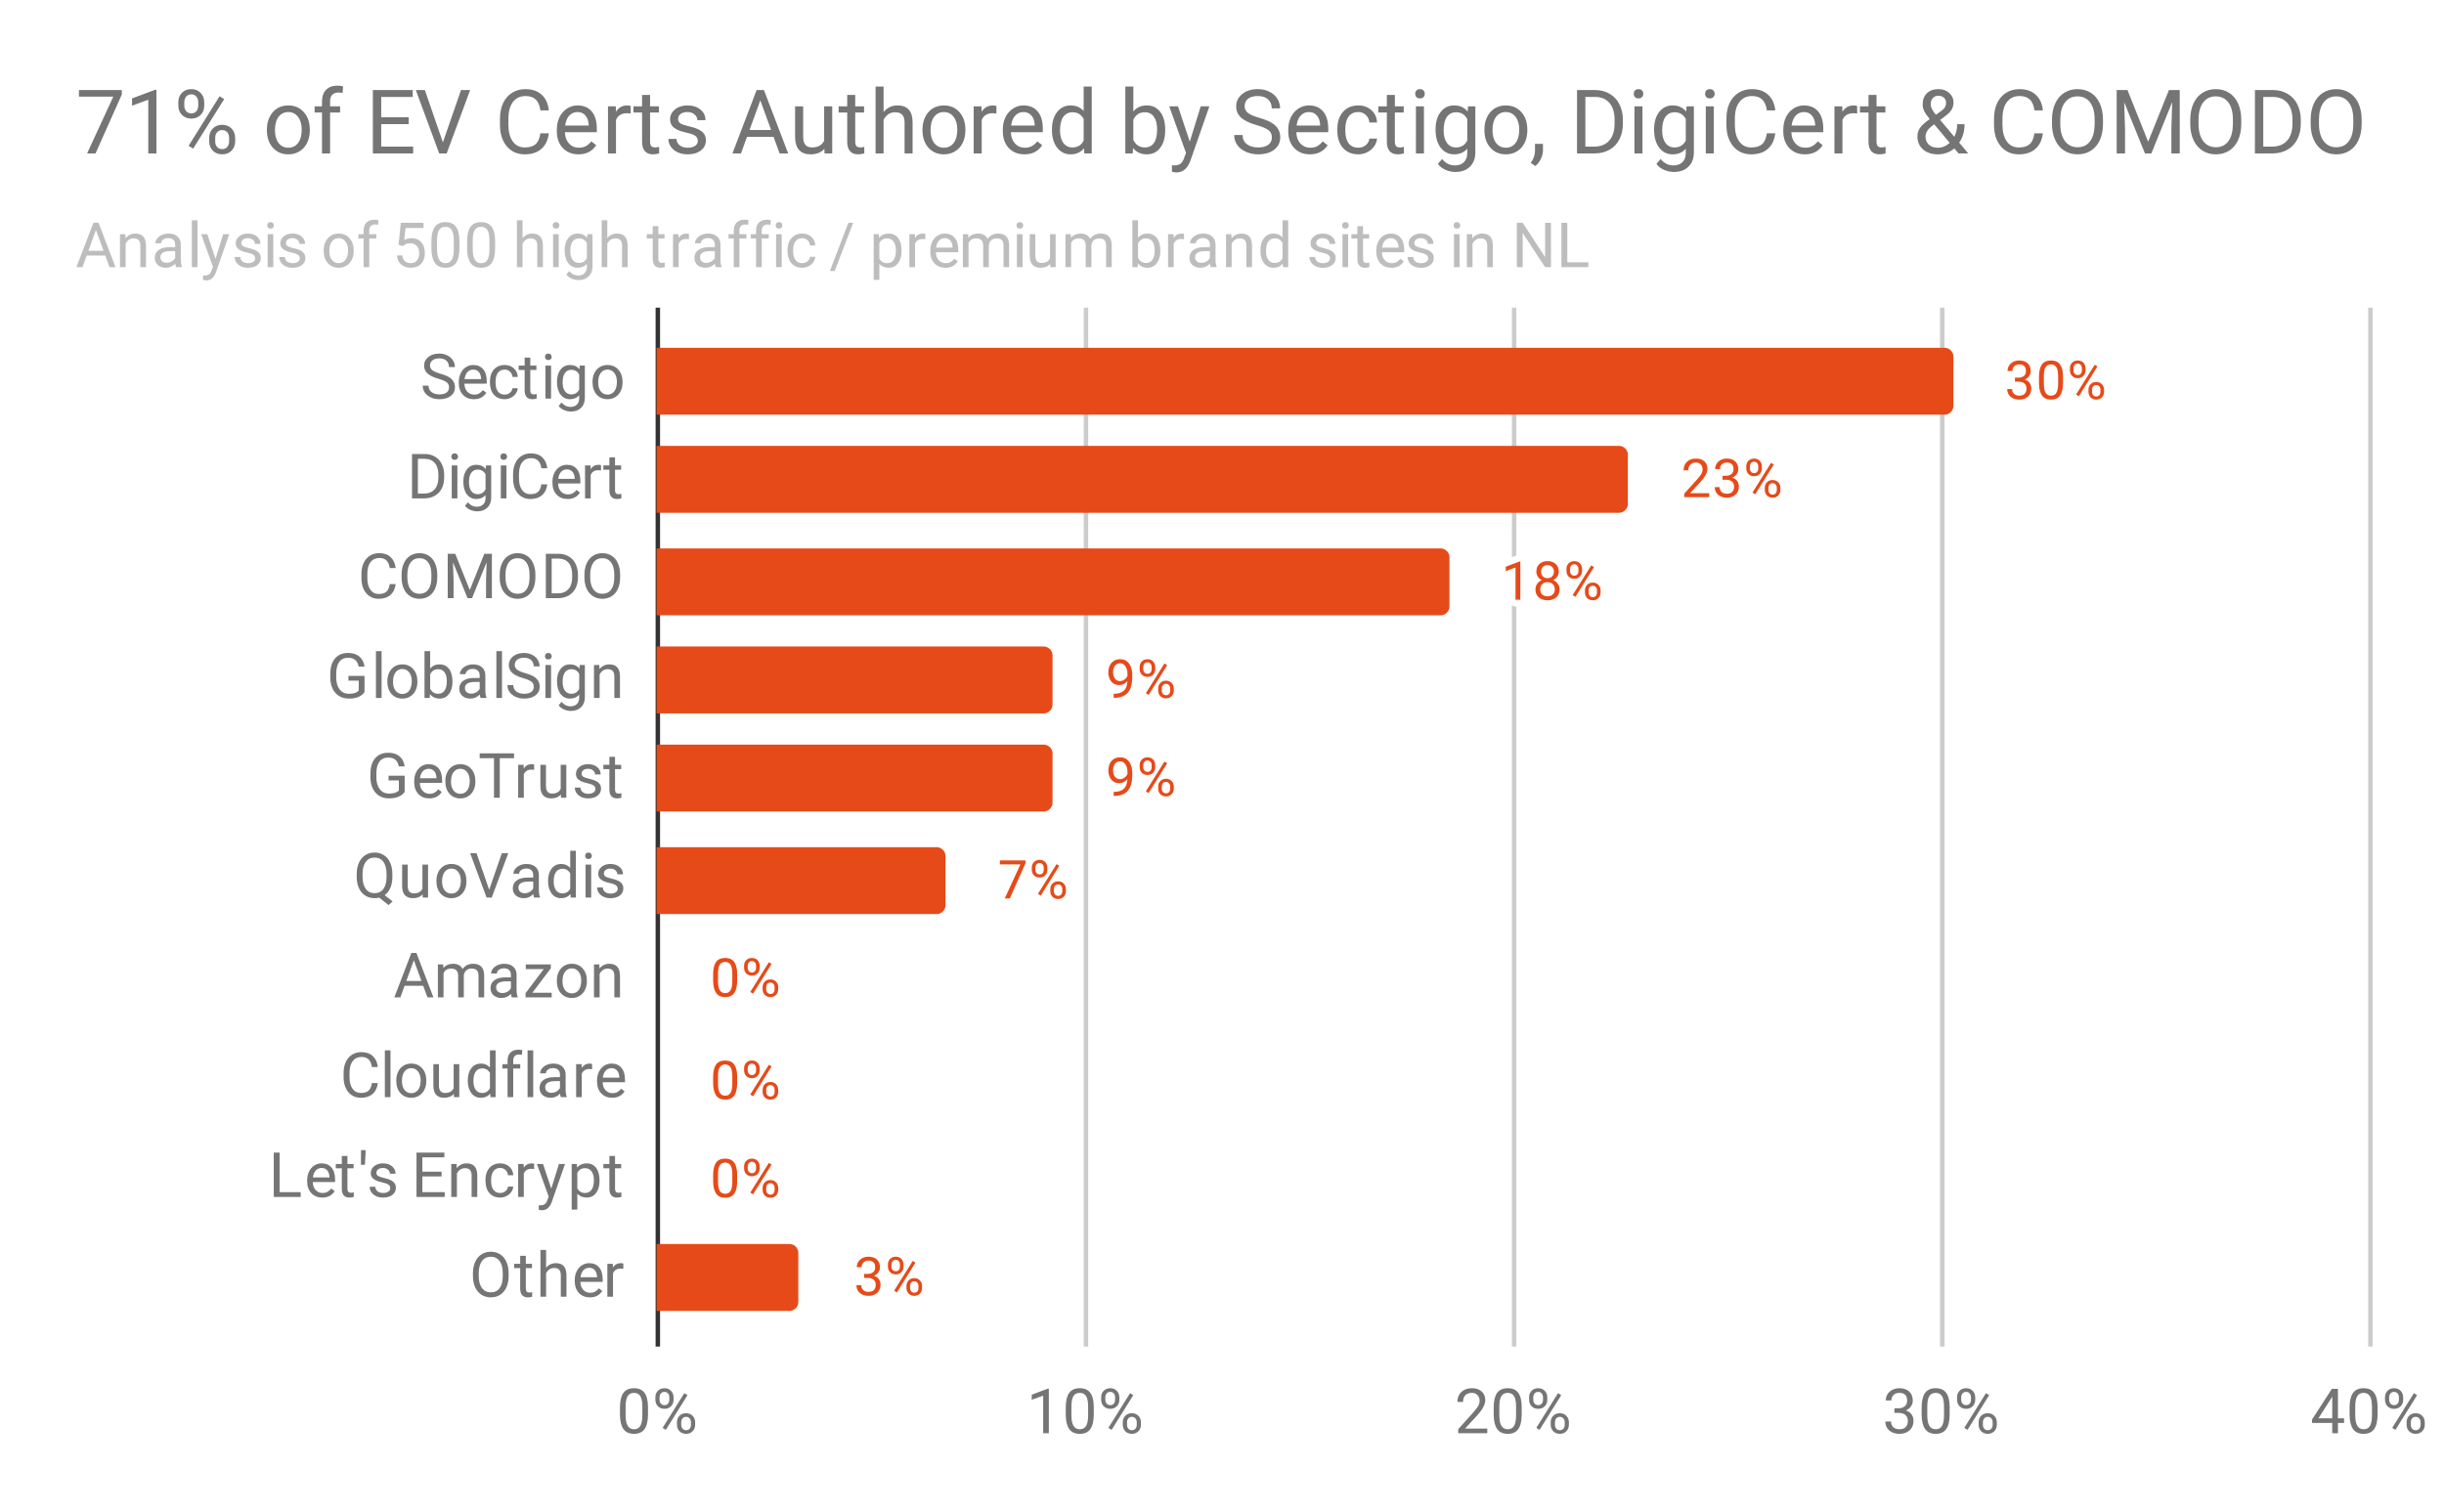 <svg fill="none" stroke-linecap="square" stroke-miterlimit="10" width="548" height="339" xmlns="http://www.w3.org/2000/svg">
  <path fill="#fff" d="M0 0h548v339H0V0z"/>
  <path stroke="#333" stroke-linecap="butt" d="M147.5 69.5v232"/>
  <path stroke="#ccc" stroke-linecap="butt" d="M243.5 69.5v232M339.5 69.5v232M435.5 69.5v232M531.5 69.5v232"/>
  <clipPath id="a">
    <path d="M147.231 69.784H531.05v231.648H147.23V69.784z"/>
  </clipPath>
  <path clip-path="url(#a)" d="M147 93V78h289a2 2 0 012 2v11a2 2 0 01-2 2z"/>
  <path fill="#e64a19" clip-path="url(#a)" d="M147 93V78h289a2 2 0 012 2v11a2 2 0 01-2 2z"/>
  <path clip-path="url(#a)" d="M147 115v-15h216a2 2 0 012 2v11a2 2 0 01-2 2z"/>
  <path fill="#e64a19" clip-path="url(#a)" d="M147 115v-15h216a2 2 0 012 2v11a2 2 0 01-2 2z"/>
  <path clip-path="url(#a)" d="M147 138v-15h176a2 2 0 012 2v11a2 2 0 01-2 2z"/>
  <path fill="#e64a19" clip-path="url(#a)" d="M147 138v-15h176a2 2 0 012 2v11a2 2 0 01-2 2z"/>
  <path clip-path="url(#a)" d="M147 160v-15h87a2 2 0 012 2v11a2 2 0 01-2 2z"/>
  <path fill="#e64a19" clip-path="url(#a)" d="M147 160v-15h87a2 2 0 012 2v11a2 2 0 01-2 2z"/>
  <path clip-path="url(#a)" d="M147 182v-15h87a2 2 0 012 2v11a2 2 0 01-2 2z"/>
  <path fill="#e64a19" clip-path="url(#a)" d="M147 182v-15h87a2 2 0 012 2v11a2 2 0 01-2 2z"/>
  <path clip-path="url(#a)" d="M147 205v-15h63a2 2 0 012 2v11a2 2 0 01-2 2z"/>
  <path fill="#e64a19" clip-path="url(#a)" d="M147 205v-15h63a2 2 0 012 2v11a2 2 0 01-2 2z"/>
  <path clip-path="url(#a)" d="M147 227v-15 15z"/>
  <path fill="#e64a19" clip-path="url(#a)" d="M147 227v-15 15z"/>
  <path clip-path="url(#a)" d="M147 250v-15 15z"/>
  <path fill="#e64a19" clip-path="url(#a)" d="M147 250v-15 15z"/>
  <path clip-path="url(#a)" d="M147 272v-15 15z"/>
  <path fill="#e64a19" clip-path="url(#a)" d="M147 272v-15 15z"/>
  <path clip-path="url(#a)" d="M147 294v-15h30a2 2 0 012 2v11a2 2 0 01-2 2z"/>
  <path fill="#e64a19" clip-path="url(#a)" d="M147 294v-15h30a2 2 0 012 2v11a2 2 0 01-2 2z"/>
  <path stroke="#fff" stroke-width="3" stroke-linejoin="round" stroke-linecap="round" d="M451.795 84.703h.812q.781-.016 1.219-.406.437-.39.437-1.063 0-1.5-1.5-1.5-.703 0-1.125.407-.406.406-.406 1.062h-1.094q0-1.016.735-1.687.75-.672 1.89-.672 1.204 0 1.891.64.688.641.688 1.782 0 .562-.36 1.078-.36.515-.984.781.703.219 1.078.734.39.516.39 1.266 0 1.14-.75 1.828-.75.672-1.953.672-1.187 0-1.953-.656-.75-.656-.75-1.719h1.094q0 .672.438 1.078.437.406 1.187.406.781 0 1.188-.406.421-.422.421-1.187 0-.735-.453-1.125-.453-.407-1.328-.422h-.812v-.89zm10.78 1.156q0 1.907-.655 2.844-.641.922-2.032.922-1.359 0-2.015-.906-.656-.906-.688-2.719v-1.438q0-1.89.64-2.796.657-.922 2.048-.922 1.375 0 2.031.89.656.875.672 2.72v1.405zm-1.093-1.484q0-1.375-.39-2-.375-.64-1.22-.64-.827 0-1.218.64-.375.625-.375 1.922v1.734q0 1.375.39 2.047.407.656 1.22.656.796 0 1.187-.625.39-.625.406-1.953v-1.781zm2.64-1.766q0-.765.485-1.265.5-.5 1.266-.5.781 0 1.265.5.485.5.485 1.297v.421q0 .766-.5 1.266-.485.484-1.235.484-.765 0-1.265-.484-.5-.5-.5-1.312v-.407zm.813.454q0 .453.25.75.266.296.703.296.422 0 .672-.28.25-.298.25-.798v-.422q0-.453-.25-.75-.25-.312-.687-.312-.438 0-.688.312-.25.297-.25.766v.438zm3.344 4.343q0-.765.484-1.25.5-.5 1.266-.5t1.25.5q.5.485.5 1.297v.406q0 .766-.484 1.266-.485.5-1.25.5-.766 0-1.266-.484-.5-.5-.5-1.313v-.422zm.813.453q0 .47.25.766.265.297.703.297.421 0 .671-.281.25-.297.25-.797v-.438q0-.469-.265-.75-.25-.297-.672-.297-.422 0-.688.297-.25.281-.25.781v.422zm-2.954 1l-.625-.39 4.172-6.672.61.39-4.157 6.672z"/>
  <path fill="#e64a19" d="M451.795 84.703h.812q.781-.016 1.219-.406.437-.39.437-1.063 0-1.5-1.5-1.5-.703 0-1.125.407-.406.406-.406 1.062h-1.094q0-1.016.735-1.687.75-.672 1.89-.672 1.204 0 1.891.64.688.641.688 1.782 0 .562-.36 1.078-.36.515-.984.781.703.219 1.078.734.39.516.39 1.266 0 1.14-.75 1.828-.75.672-1.953.672-1.187 0-1.953-.656-.75-.656-.75-1.719h1.094q0 .672.438 1.078.437.406 1.187.406.781 0 1.188-.406.421-.422.421-1.187 0-.735-.453-1.125-.453-.407-1.328-.422h-.812v-.89zm10.78 1.156q0 1.907-.655 2.844-.641.922-2.032.922-1.359 0-2.015-.906-.656-.906-.688-2.719v-1.438q0-1.89.64-2.796.657-.922 2.048-.922 1.375 0 2.031.89.656.875.672 2.72v1.405zm-1.093-1.484q0-1.375-.39-2-.375-.64-1.22-.64-.827 0-1.218.64-.375.625-.375 1.922v1.734q0 1.375.39 2.047.407.656 1.22.656.796 0 1.187-.625.39-.625.406-1.953v-1.781zm2.64-1.766q0-.765.485-1.265.5-.5 1.266-.5.781 0 1.265.5.485.5.485 1.297v.421q0 .766-.5 1.266-.485.484-1.235.484-.765 0-1.265-.484-.5-.5-.5-1.312v-.407zm.813.454q0 .453.25.75.266.296.703.296.422 0 .672-.28.25-.298.25-.798v-.422q0-.453-.25-.75-.25-.312-.687-.312-.438 0-.688.312-.25.297-.25.766v.438zm3.344 4.343q0-.765.484-1.25.5-.5 1.266-.5t1.25.5q.5.485.5 1.297v.406q0 .766-.484 1.266-.485.5-1.25.5-.766 0-1.266-.484-.5-.5-.5-1.313v-.422zm.813.453q0 .47.25.766.265.297.703.297.421 0 .671-.281.25-.297.25-.797v-.438q0-.469-.265-.75-.25-.297-.672-.297-.422 0-.688.297-.25.281-.25.781v.422zm-2.954 1l-.625-.39 4.172-6.672.61.39-4.157 6.672z"/>
  <path stroke="#fff" stroke-width="3" stroke-linejoin="round" stroke-linecap="round" d="M383.24 111.5h-5.594v-.781l2.953-3.281q.656-.75.906-1.204.25-.468.25-.968 0-.672-.406-1.094-.39-.438-1.078-.438-.797 0-1.25.47-.453.452-.453 1.28h-1.078q0-1.187.75-1.906.765-.734 2.031-.734 1.203 0 1.89.625.688.625.688 1.672 0 1.25-1.61 3l-2.28 2.468h4.28v.891zm2.984-4.797h.813q.78-.016 1.218-.406.438-.39.438-1.063 0-1.5-1.5-1.5-.703 0-1.125.407-.406.406-.406 1.062h-1.094q0-1.016.734-1.687.75-.672 1.89-.672 1.204 0 1.891.64.688.641.688 1.782 0 .562-.36 1.078-.359.515-.984.781.703.219 1.078.734.391.516.391 1.266 0 1.14-.75 1.828-.75.672-1.953.672-1.188 0-1.953-.656-.75-.656-.75-1.719h1.093q0 .672.438 1.078.437.406 1.187.406.782 0 1.188-.406.422-.422.422-1.187 0-.735-.453-1.125-.453-.407-1.328-.422h-.813v-.89zm5.328-2.094q0-.765.485-1.265.5-.5 1.265-.5.781 0 1.266.5.484.5.484 1.297v.421q0 .766-.5 1.266-.484.484-1.234.484-.766 0-1.266-.484-.5-.5-.5-1.312v-.407zm.813.454q0 .453.25.75.265.296.703.296.422 0 .672-.28.25-.298.25-.798v-.422q0-.453-.25-.75-.25-.312-.688-.312-.437 0-.687.312-.25.297-.25.766v.438zm3.343 4.343q0-.765.485-1.25.5-.5 1.265-.5.766 0 1.25.5.5.485.5 1.297v.406q0 .766-.484 1.266t-1.25.5q-.766 0-1.266-.484-.5-.5-.5-1.313v-.422zm.813.453q0 .47.25.766.266.297.703.297.422 0 .672-.281.25-.297.25-.797v-.438q0-.469-.266-.75-.25-.297-.672-.297-.421 0-.687.297-.25.281-.25.781v.422zm-2.953 1l-.625-.39 4.172-6.672.61.39-4.157 6.672z"/>
  <path fill="#e64a19" d="M383.24 111.5h-5.594v-.781l2.953-3.281q.656-.75.906-1.204.25-.468.25-.968 0-.672-.406-1.094-.39-.438-1.078-.438-.797 0-1.25.47-.453.452-.453 1.28h-1.078q0-1.187.75-1.906.765-.734 2.031-.734 1.203 0 1.89.625.688.625.688 1.672 0 1.25-1.61 3l-2.28 2.468h4.28v.891zm2.984-4.797h.813q.78-.016 1.218-.406.438-.39.438-1.063 0-1.5-1.5-1.5-.703 0-1.125.407-.406.406-.406 1.062h-1.094q0-1.016.734-1.687.75-.672 1.89-.672 1.204 0 1.891.64.688.641.688 1.782 0 .562-.36 1.078-.359.515-.984.781.703.219 1.078.734.391.516.391 1.266 0 1.14-.75 1.828-.75.672-1.953.672-1.188 0-1.953-.656-.75-.656-.75-1.719h1.093q0 .672.438 1.078.437.406 1.187.406.782 0 1.188-.406.422-.422.422-1.187 0-.735-.453-1.125-.453-.407-1.328-.422h-.813v-.89zm5.328-2.094q0-.765.485-1.265.5-.5 1.265-.5.781 0 1.266.5.484.5.484 1.297v.421q0 .766-.5 1.266-.484.484-1.234.484-.766 0-1.266-.484-.5-.5-.5-1.312v-.407zm.813.454q0 .453.25.75.265.296.703.296.422 0 .672-.28.25-.298.25-.798v-.422q0-.453-.25-.75-.25-.312-.688-.312-.437 0-.687.312-.25.297-.25.766v.438zm3.343 4.343q0-.765.485-1.25.5-.5 1.265-.5.766 0 1.25.5.5.485.5 1.297v.406q0 .766-.484 1.266t-1.25.5q-.766 0-1.266-.484-.5-.5-.5-1.313v-.422zm.813.453q0 .47.25.766.266.297.703.297.422 0 .672-.281.25-.297.25-.797v-.438q0-.469-.266-.75-.25-.297-.672-.297-.421 0-.687.297-.25.281-.25.781v.422zm-2.953 1l-.625-.39 4.172-6.672.61.39-4.157 6.672z"/>
  <path stroke="#fff" stroke-width="3" stroke-linejoin="round" stroke-linecap="round" d="M340.892 134.5h-1.079v-7.219l-2.187.797v-.984l3.11-1.172h.156v8.578zm8.625-6.313q0 .641-.344 1.141t-.906.781q.656.282 1.046.844.391.547.391 1.25 0 1.094-.75 1.766-.734.656-1.953.656-1.234 0-1.984-.656-.735-.672-.735-1.766 0-.703.375-1.25.375-.562 1.047-.844-.562-.28-.89-.78-.329-.5-.329-1.142 0-1.078.688-1.703.687-.64 1.828-.64 1.125 0 1.812.64.704.625.704 1.704zm-.891 3.985q0-.719-.453-1.156-.453-.453-1.188-.453-.734 0-1.187.453-.438.437-.438 1.172 0 .718.438 1.14.437.406 1.203.406.75 0 1.187-.422.438-.421.438-1.14zM347 126.734q-.64 0-1.047.407-.39.39-.39 1.078 0 .64.39 1.047.39.406 1.031.406.657 0 1.047-.406.39-.407.39-1.047 0-.656-.405-1.063-.407-.422-1.016-.422zm4.234.875q0-.765.485-1.265.5-.5 1.265-.5.782 0 1.266.5t.484 1.297v.421q0 .766-.5 1.266-.484.484-1.234.484-.766 0-1.266-.484-.5-.5-.5-1.312v-.407zm.813.454q0 .453.25.75.265.296.703.296.422 0 .672-.28.25-.298.25-.798v-.422q0-.453-.25-.75-.25-.312-.688-.312-.437 0-.687.312-.25.297-.25.766v.438zm3.344 4.343q0-.765.484-1.25.5-.5 1.266-.5.765 0 1.25.5.5.485.5 1.297v.406q0 .766-.485 1.266-.484.5-1.25.5-.765 0-1.265-.484-.5-.5-.5-1.313v-.422zm.812.453q0 .47.25.766.266.297.703.297.422 0 .672-.281.25-.297.25-.797v-.438q0-.469-.266-.75-.25-.297-.671-.297-.422 0-.688.297-.25.281-.25.781v.422zm-2.953 1l-.625-.39 4.172-6.672.61.39-4.157 6.672z"/>
  <path fill="#e64a19" d="M340.892 134.5h-1.079v-7.219l-2.187.797v-.984l3.11-1.172h.156v8.578zm8.625-6.313q0 .641-.344 1.141t-.906.781q.656.282 1.046.844.391.547.391 1.25 0 1.094-.75 1.766-.734.656-1.953.656-1.234 0-1.984-.656-.735-.672-.735-1.766 0-.703.375-1.25.375-.562 1.047-.844-.562-.28-.89-.78-.329-.5-.329-1.142 0-1.078.688-1.703.687-.64 1.828-.64 1.125 0 1.812.64.704.625.704 1.704zm-.891 3.985q0-.719-.453-1.156-.453-.453-1.188-.453-.734 0-1.187.453-.438.437-.438 1.172 0 .718.438 1.14.437.406 1.203.406.75 0 1.187-.422.438-.421.438-1.14zM347 126.734q-.64 0-1.047.407-.39.39-.39 1.078 0 .64.39 1.047.39.406 1.031.406.657 0 1.047-.406.39-.407.39-1.047 0-.656-.405-1.063-.407-.422-1.016-.422zm4.234.875q0-.765.485-1.265.5-.5 1.265-.5.782 0 1.266.5t.484 1.297v.421q0 .766-.5 1.266-.484.484-1.234.484-.766 0-1.266-.484-.5-.5-.5-1.312v-.407zm.813.454q0 .453.25.75.265.296.703.296.422 0 .672-.28.25-.298.25-.798v-.422q0-.453-.25-.75-.25-.312-.688-.312-.437 0-.687.312-.25.297-.25.766v.438zm3.344 4.343q0-.765.484-1.25.5-.5 1.266-.5.765 0 1.25.5.5.485.5 1.297v.406q0 .766-.485 1.266-.484.5-1.25.5-.765 0-1.265-.484-.5-.5-.5-1.313v-.422zm.812.453q0 .47.25.766.266.297.703.297.422 0 .672-.281.25-.297.25-.797v-.438q0-.469-.266-.75-.25-.297-.671-.297-.422 0-.688.297-.25.281-.25.781v.422zm-2.953 1l-.625-.39 4.172-6.672.61.39-4.157 6.672z"/>
  <path stroke="#fff" stroke-width="3" stroke-linejoin="round" stroke-linecap="round" d="M252.788 152.75q-.328.406-.813.656-.468.235-1.03.235-.735 0-1.282-.36t-.844-1.015q-.297-.672-.297-1.47 0-.843.313-1.53.328-.688.922-1.047.61-.375 1.406-.375 1.266 0 1.984.953.735.953.735 2.578v.313q0 2.5-.985 3.64-.984 1.14-2.968 1.172h-.22v-.906h.235q1.344-.031 2.063-.703.719-.672.781-2.141zm-1.672 0q.547 0 1-.328.469-.344.688-.828v-.438q0-1.062-.47-1.734-.468-.672-1.171-.672-.719 0-1.156.547-.422.547-.422 1.453 0 .875.406 1.438.422.562 1.125.562zm4.422-3.14q0-.766.484-1.266.5-.5 1.266-.5.781 0 1.266.5.484.5.484 1.297v.422q0 .765-.5 1.265-.484.484-1.234.484-.766 0-1.266-.484-.5-.5-.5-1.312v-.407zm.813.452q0 .454.25.75.265.297.703.297.422 0 .672-.28.25-.298.25-.798v-.422q0-.453-.25-.75-.25-.312-.688-.312-.438 0-.688.312-.25.297-.25.766v.438zm3.343 4.344q0-.765.485-1.25.5-.5 1.265-.5.766 0 1.25.5.5.485.5 1.297v.406q0 .766-.484 1.266t-1.25.5q-.766 0-1.266-.484-.5-.5-.5-1.313v-.422zm.813.453q0 .47.25.766.265.297.703.297.422 0 .672-.281.25-.297.25-.797v-.438q0-.469-.266-.75-.25-.297-.672-.297-.422 0-.687.297-.25.281-.25.781v.422zm-2.953 1l-.625-.39 4.172-6.672.609.39-4.156 6.672z"/>
  <path fill="#e64a19" d="M252.788 152.75q-.328.406-.813.656-.468.235-1.03.235-.735 0-1.282-.36t-.844-1.015q-.297-.672-.297-1.47 0-.843.313-1.53.328-.688.922-1.047.61-.375 1.406-.375 1.266 0 1.984.953.735.953.735 2.578v.313q0 2.5-.985 3.64-.984 1.14-2.968 1.172h-.22v-.906h.235q1.344-.031 2.063-.703.719-.672.781-2.141zm-1.672 0q.547 0 1-.328.469-.344.688-.828v-.438q0-1.062-.47-1.734-.468-.672-1.171-.672-.719 0-1.156.547-.422.547-.422 1.453 0 .875.406 1.438.422.562 1.125.562zm4.422-3.14q0-.766.484-1.266.5-.5 1.266-.5.781 0 1.266.5.484.5.484 1.297v.422q0 .765-.5 1.265-.484.484-1.234.484-.766 0-1.266-.484-.5-.5-.5-1.312v-.407zm.813.452q0 .454.25.75.265.297.703.297.422 0 .672-.28.25-.298.25-.798v-.422q0-.453-.25-.75-.25-.312-.688-.312-.438 0-.688.312-.25.297-.25.766v.438zm3.343 4.344q0-.765.485-1.25.5-.5 1.265-.5.766 0 1.25.5.5.485.5 1.297v.406q0 .766-.484 1.266t-1.25.5q-.766 0-1.266-.484-.5-.5-.5-1.313v-.422zm.813.453q0 .47.25.766.265.297.703.297.422 0 .672-.281.25-.297.25-.797v-.438q0-.469-.266-.75-.25-.297-.672-.297-.422 0-.687.297-.25.281-.25.781v.422zm-2.953 1l-.625-.39 4.172-6.672.609.39-4.156 6.672z"/>
  <path stroke="#fff" stroke-width="3" stroke-linejoin="round" stroke-linecap="round" d="M252.788 174.75q-.328.406-.813.656-.468.235-1.03.235-.735 0-1.282-.36t-.844-1.015q-.297-.672-.297-1.47 0-.843.313-1.53.328-.688.922-1.047.61-.375 1.406-.375 1.266 0 1.984.953.735.953.735 2.578v.313q0 2.5-.985 3.64-.984 1.14-2.968 1.172h-.22v-.906h.235q1.344-.031 2.063-.703.719-.672.781-2.141zm-1.672 0q.547 0 1-.328.469-.344.688-.828v-.438q0-1.062-.47-1.734-.468-.672-1.171-.672-.719 0-1.156.547-.422.547-.422 1.453 0 .875.406 1.438.422.562 1.125.562zm4.422-3.14q0-.766.484-1.266.5-.5 1.266-.5.781 0 1.266.5.484.5.484 1.297v.422q0 .765-.5 1.265-.484.484-1.234.484-.766 0-1.266-.484-.5-.5-.5-1.312v-.407zm.813.452q0 .454.25.75.265.297.703.297.422 0 .672-.28.25-.298.25-.798v-.422q0-.453-.25-.75-.25-.312-.688-.312-.438 0-.688.312-.25.297-.25.766v.438zm3.343 4.344q0-.765.485-1.25.5-.5 1.265-.5.766 0 1.25.5.5.485.5 1.297v.406q0 .766-.484 1.266t-1.25.5q-.766 0-1.266-.484-.5-.5-.5-1.313v-.422zm.813.453q0 .47.25.766.265.297.703.297.422 0 .672-.281.25-.297.25-.797v-.438q0-.469-.266-.75-.25-.297-.672-.297-.422 0-.687.297-.25.281-.25.781v.422zm-2.953 1l-.625-.39 4.172-6.672.609.39-4.156 6.672z"/>
  <path fill="#e64a19" d="M252.788 174.75q-.328.406-.813.656-.468.235-1.03.235-.735 0-1.282-.36t-.844-1.015q-.297-.672-.297-1.47 0-.843.313-1.53.328-.688.922-1.047.61-.375 1.406-.375 1.266 0 1.984.953.735.953.735 2.578v.313q0 2.5-.985 3.64-.984 1.14-2.968 1.172h-.22v-.906h.235q1.344-.031 2.063-.703.719-.672.781-2.141zm-1.672 0q.547 0 1-.328.469-.344.688-.828v-.438q0-1.062-.47-1.734-.468-.672-1.171-.672-.719 0-1.156.547-.422.547-.422 1.453 0 .875.406 1.438.422.562 1.125.562zm4.422-3.14q0-.766.484-1.266.5-.5 1.266-.5.781 0 1.266.5.484.5.484 1.297v.422q0 .765-.5 1.265-.484.484-1.234.484-.766 0-1.266-.484-.5-.5-.5-1.312v-.407zm.813.452q0 .454.25.75.265.297.703.297.422 0 .672-.28.25-.298.25-.798v-.422q0-.453-.25-.75-.25-.312-.688-.312-.438 0-.688.312-.25.297-.25.766v.438zm3.343 4.344q0-.765.485-1.25.5-.5 1.265-.5.766 0 1.25.5.5.485.5 1.297v.406q0 .766-.484 1.266t-1.25.5q-.766 0-1.266-.484-.5-.5-.5-1.313v-.422zm.813.453q0 .47.25.766.265.297.703.297.422 0 .672-.281.25-.297.25-.797v-.438q0-.469-.266-.75-.25-.297-.672-.297-.422 0-.687.297-.25.281-.25.781v.422zm-2.953 1l-.625-.39 4.172-6.672.609.39-4.156 6.672z"/>
  <path stroke="#fff" stroke-width="3" stroke-linejoin="round" stroke-linecap="round" d="M229.957 193.578l-3.531 7.922h-1.14l3.515-7.64h-4.61v-.891h5.766v.61zm1.39 1.031q0-.765.485-1.265.5-.5 1.266-.5.781 0 1.265.5.485.5.485 1.297v.422q0 .765-.5 1.265-.485.484-1.235.484-.765 0-1.265-.484-.5-.5-.5-1.312v-.407zm.813.453q0 .454.25.75.266.297.703.297.422 0 .672-.28.25-.298.25-.798v-.422q0-.453-.25-.75-.25-.312-.687-.312-.438 0-.688.312-.25.297-.25.766v.438zm3.344 4.344q0-.765.484-1.25.5-.5 1.266-.5t1.25.5q.5.485.5 1.297v.406q0 .766-.484 1.266-.485.5-1.25.5-.766 0-1.266-.484-.5-.5-.5-1.313v-.422zm.813.453q0 .47.25.766.265.297.703.297.422 0 .672-.281.25-.297.25-.797v-.438q0-.469-.266-.75-.25-.297-.672-.297-.422 0-.687.297-.25.281-.25.781v.422zm-2.954 1l-.625-.39 4.172-6.672.61.39-4.157 6.672z"/>
  <path fill="#e64a19" d="M229.957 193.578l-3.531 7.922h-1.14l3.515-7.64h-4.61v-.891h5.766v.61zm1.39 1.031q0-.765.485-1.265.5-.5 1.266-.5.781 0 1.265.5.485.5.485 1.297v.422q0 .765-.5 1.265-.485.484-1.235.484-.765 0-1.265-.484-.5-.5-.5-1.312v-.407zm.813.453q0 .454.25.75.266.297.703.297.422 0 .672-.28.25-.298.25-.798v-.422q0-.453-.25-.75-.25-.312-.687-.312-.438 0-.688.312-.25.297-.25.766v.438zm3.344 4.344q0-.765.484-1.25.5-.5 1.266-.5t1.25.5q.5.485.5 1.297v.406q0 .766-.484 1.266-.485.5-1.25.5-.766 0-1.266-.484-.5-.5-.5-1.313v-.422zm.813.453q0 .47.25.766.265.297.703.297.422 0 .672-.281.25-.297.25-.797v-.438q0-.469-.266-.75-.25-.297-.672-.297-.422 0-.687.297-.25.281-.25.781v.422zm-2.954 1l-.625-.39 4.172-6.672.61.39-4.157 6.672z"/>
  <path stroke="#fff" stroke-width="3" stroke-linejoin="round" stroke-linecap="round" d="M165.294 219.86q0 1.906-.656 2.843-.641.922-2.032.922-1.359 0-2.015-.906-.657-.906-.688-2.719v-1.438q0-1.89.64-2.796.657-.922 2.048-.922 1.375 0 2.03.89.657.875.673 2.72v1.405zm-1.094-1.485q0-1.375-.39-2-.376-.64-1.22-.64-.827 0-1.218.64-.375.625-.375 1.922v1.734q0 1.375.39 2.047.407.656 1.22.656.796 0 1.187-.625.39-.625.406-1.953v-1.781zm2.64-1.766q0-.765.485-1.265.5-.5 1.266-.5.78 0 1.265.5.485.5.485 1.297v.422q0 .765-.5 1.265-.485.484-1.235.484-.765 0-1.265-.484-.5-.5-.5-1.312v-.407zm.813.453q0 .454.25.75.266.297.703.297.422 0 .672-.28.25-.298.25-.798v-.422q0-.453-.25-.75-.25-.312-.687-.312-.438 0-.688.312-.25.297-.25.766v.438zm3.344 4.344q0-.765.484-1.25.5-.5 1.266-.5t1.25.5q.5.485.5 1.297v.406q0 .766-.484 1.266-.485.5-1.25.5-.766 0-1.266-.484-.5-.5-.5-1.313v-.422zm.812.453q0 .47.25.766.266.297.704.297.421 0 .671-.281.25-.297.25-.797v-.438q0-.469-.265-.75-.25-.297-.672-.297-.422 0-.688.297-.25.281-.25.781v.422zm-2.953 1l-.625-.39 4.172-6.672.61.39-4.157 6.672z"/>
  <path fill="#e64a19" d="M165.294 219.86q0 1.906-.656 2.843-.641.922-2.032.922-1.359 0-2.015-.906-.657-.906-.688-2.719v-1.438q0-1.89.64-2.796.657-.922 2.048-.922 1.375 0 2.03.89.657.875.673 2.72v1.405zm-1.094-1.485q0-1.375-.39-2-.376-.64-1.22-.64-.827 0-1.218.64-.375.625-.375 1.922v1.734q0 1.375.39 2.047.407.656 1.22.656.796 0 1.187-.625.39-.625.406-1.953v-1.781zm2.64-1.766q0-.765.485-1.265.5-.5 1.266-.5.78 0 1.265.5.485.5.485 1.297v.422q0 .765-.5 1.265-.485.484-1.235.484-.765 0-1.265-.484-.5-.5-.5-1.312v-.407zm.813.453q0 .454.25.75.266.297.703.297.422 0 .672-.28.25-.298.25-.798v-.422q0-.453-.25-.75-.25-.312-.687-.312-.438 0-.688.312-.25.297-.25.766v.438zm3.344 4.344q0-.765.484-1.25.5-.5 1.266-.5t1.25.5q.5.485.5 1.297v.406q0 .766-.484 1.266-.485.5-1.25.5-.766 0-1.266-.484-.5-.5-.5-1.313v-.422zm.812.453q0 .47.25.766.266.297.704.297.421 0 .671-.281.25-.297.25-.797v-.438q0-.469-.265-.75-.25-.297-.672-.297-.422 0-.688.297-.25.281-.25.781v.422zm-2.953 1l-.625-.39 4.172-6.672.61.39-4.157 6.672z"/>
  <path stroke="#fff" stroke-width="3" stroke-linejoin="round" stroke-linecap="round" d="M165.294 242.86q0 1.906-.656 2.843-.641.922-2.032.922-1.359 0-2.015-.906-.657-.906-.688-2.719v-1.438q0-1.89.64-2.796.657-.922 2.048-.922 1.375 0 2.03.89.657.875.673 2.72v1.405zm-1.094-1.485q0-1.375-.39-2-.376-.64-1.22-.64-.827 0-1.218.64-.375.625-.375 1.922v1.734q0 1.375.39 2.047.407.656 1.22.656.796 0 1.187-.625.39-.625.406-1.953v-1.781zm2.64-1.766q0-.765.485-1.265.5-.5 1.266-.5.78 0 1.265.5.485.5.485 1.297v.422q0 .765-.5 1.265-.485.484-1.235.484-.765 0-1.265-.484-.5-.5-.5-1.312v-.407zm.813.453q0 .454.25.75.266.297.703.297.422 0 .672-.28.25-.298.25-.798v-.422q0-.453-.25-.75-.25-.312-.687-.312-.438 0-.688.312-.25.297-.25.766v.438zm3.344 4.344q0-.765.484-1.25.5-.5 1.266-.5t1.25.5q.5.485.5 1.297v.406q0 .766-.484 1.266-.485.5-1.25.5-.766 0-1.266-.484-.5-.5-.5-1.313v-.422zm.812.453q0 .47.25.766.266.297.704.297.421 0 .671-.281.25-.297.25-.797v-.438q0-.469-.265-.75-.25-.297-.672-.297-.422 0-.688.297-.25.281-.25.781v.422zm-2.953 1l-.625-.39 4.172-6.672.61.39-4.157 6.672z"/>
  <path fill="#e64a19" d="M165.294 242.86q0 1.906-.656 2.843-.641.922-2.032.922-1.359 0-2.015-.906-.657-.906-.688-2.719v-1.438q0-1.89.64-2.796.657-.922 2.048-.922 1.375 0 2.03.89.657.875.673 2.72v1.405zm-1.094-1.485q0-1.375-.39-2-.376-.64-1.22-.64-.827 0-1.218.64-.375.625-.375 1.922v1.734q0 1.375.39 2.047.407.656 1.22.656.796 0 1.187-.625.39-.625.406-1.953v-1.781zm2.64-1.766q0-.765.485-1.265.5-.5 1.266-.5.78 0 1.265.5.485.5.485 1.297v.422q0 .765-.5 1.265-.485.484-1.235.484-.765 0-1.265-.484-.5-.5-.5-1.312v-.407zm.813.453q0 .454.25.75.266.297.703.297.422 0 .672-.28.25-.298.25-.798v-.422q0-.453-.25-.75-.25-.312-.687-.312-.438 0-.688.312-.25.297-.25.766v.438zm3.344 4.344q0-.765.484-1.25.5-.5 1.266-.5t1.25.5q.5.485.5 1.297v.406q0 .766-.484 1.266-.485.5-1.25.5-.766 0-1.266-.484-.5-.5-.5-1.313v-.422zm.812.453q0 .47.25.766.266.297.704.297.421 0 .671-.281.25-.297.25-.797v-.438q0-.469-.265-.75-.25-.297-.672-.297-.422 0-.688.297-.25.281-.25.781v.422zm-2.953 1l-.625-.39 4.172-6.672.61.39-4.157 6.672z"/>
  <path stroke="#fff" stroke-width="3" stroke-linejoin="round" stroke-linecap="round" d="M165.294 264.86q0 1.906-.656 2.843-.641.922-2.032.922-1.359 0-2.015-.906-.657-.906-.688-2.719v-1.438q0-1.89.64-2.796.657-.922 2.048-.922 1.375 0 2.03.89.657.875.673 2.72v1.405zm-1.094-1.485q0-1.375-.39-2-.376-.64-1.22-.64-.827 0-1.218.64-.375.625-.375 1.922v1.734q0 1.375.39 2.047.407.656 1.22.656.796 0 1.187-.625.39-.625.406-1.953v-1.781zm2.64-1.766q0-.765.485-1.265.5-.5 1.266-.5.78 0 1.265.5.485.5.485 1.297v.421q0 .766-.5 1.266-.485.485-1.235.485-.765 0-1.265-.485-.5-.5-.5-1.312v-.407zm.813.454q0 .453.25.75.266.296.703.296.422 0 .672-.28.25-.298.25-.798v-.422q0-.453-.25-.75-.25-.312-.687-.312-.438 0-.688.312-.25.297-.25.766v.438zm3.344 4.343q0-.765.484-1.25.5-.5 1.266-.5t1.25.5q.5.485.5 1.297v.406q0 .766-.484 1.266-.485.5-1.25.5-.766 0-1.266-.484-.5-.5-.5-1.313v-.422zm.812.453q0 .47.25.766.266.297.704.297.421 0 .671-.281.25-.297.25-.797v-.438q0-.469-.265-.75-.25-.297-.672-.297-.422 0-.688.297-.25.281-.25.781v.422zm-2.953 1l-.625-.39 4.172-6.672.61.39-4.157 6.672z"/>
  <path fill="#e64a19" d="M165.294 264.86q0 1.906-.656 2.843-.641.922-2.032.922-1.359 0-2.015-.906-.657-.906-.688-2.719v-1.438q0-1.89.64-2.796.657-.922 2.048-.922 1.375 0 2.03.89.657.875.673 2.72v1.405zm-1.094-1.485q0-1.375-.39-2-.376-.64-1.22-.64-.827 0-1.218.64-.375.625-.375 1.922v1.734q0 1.375.39 2.047.407.656 1.22.656.796 0 1.187-.625.39-.625.406-1.953v-1.781zm2.64-1.766q0-.765.485-1.265.5-.5 1.266-.5.78 0 1.265.5.485.5.485 1.297v.421q0 .766-.5 1.266-.485.485-1.235.485-.765 0-1.265-.485-.5-.5-.5-1.312v-.407zm.813.454q0 .453.25.75.266.296.703.296.422 0 .672-.28.25-.298.25-.798v-.422q0-.453-.25-.75-.25-.312-.687-.312-.438 0-.688.312-.25.297-.25.766v.438zm3.344 4.343q0-.765.484-1.25.5-.5 1.266-.5t1.25.5q.5.485.5 1.297v.406q0 .766-.484 1.266-.485.5-1.25.5-.766 0-1.266-.484-.5-.5-.5-1.313v-.422zm.812.453q0 .47.25.766.266.297.704.297.421 0 .671-.281.25-.297.25-.797v-.438q0-.469-.265-.75-.25-.297-.672-.297-.422 0-.688.297-.25.281-.25.781v.422zm-2.953 1l-.625-.39 4.172-6.672.61.39-4.157 6.672z"/>
  <path stroke="#fff" stroke-width="3" stroke-linejoin="round" stroke-linecap="round" d="M193.766 285.703h.813q.78-.015 1.218-.406.438-.39.438-1.063 0-1.5-1.5-1.5-.703 0-1.125.407-.406.406-.406 1.062h-1.094q0-1.015.734-1.687.75-.672 1.89-.672 1.204 0 1.892.64.687.641.687 1.782 0 .562-.36 1.078-.359.515-.984.781.703.219 1.078.734.391.516.391 1.266 0 1.14-.75 1.828-.75.672-1.953.672-1.188 0-1.953-.656-.75-.656-.75-1.719h1.094q0 .672.437 1.078.438.406 1.188.406.78 0 1.187-.406.422-.422.422-1.187 0-.735-.453-1.125-.453-.407-1.328-.422h-.813v-.89zm5.328-2.094q0-.765.485-1.265.5-.5 1.265-.5.782 0 1.266.5t.484 1.297v.421q0 .766-.5 1.266-.484.485-1.234.485-.766 0-1.266-.485-.5-.5-.5-1.312v-.407zm.813.454q0 .453.25.75.265.296.703.296.422 0 .672-.28.25-.298.25-.798v-.422q0-.453-.25-.75-.25-.312-.688-.312-.437 0-.687.312-.25.297-.25.766v.438zm3.344 4.343q0-.765.484-1.25.5-.5 1.266-.5.765 0 1.25.5.5.485.5 1.297v.406q0 .766-.485 1.266-.484.5-1.25.5-.765 0-1.265-.484-.5-.5-.5-1.313v-.422zm.812.453q0 .47.25.766.266.297.703.297.422 0 .672-.281.25-.297.25-.797v-.438q0-.469-.266-.75-.25-.297-.671-.297-.422 0-.688.297-.25.281-.25.781v.422zm-2.953 1l-.625-.39 4.172-6.672.61.39-4.157 6.672z"/>
  <path fill="#e64a19" d="M193.766 285.703h.813q.78-.015 1.218-.406.438-.39.438-1.063 0-1.5-1.5-1.5-.703 0-1.125.407-.406.406-.406 1.062h-1.094q0-1.015.734-1.687.75-.672 1.89-.672 1.204 0 1.892.64.687.641.687 1.782 0 .562-.36 1.078-.359.515-.984.781.703.219 1.078.734.391.516.391 1.266 0 1.14-.75 1.828-.75.672-1.953.672-1.188 0-1.953-.656-.75-.656-.75-1.719h1.094q0 .672.437 1.078.438.406 1.188.406.78 0 1.187-.406.422-.422.422-1.187 0-.735-.453-1.125-.453-.407-1.328-.422h-.813v-.89zm5.328-2.094q0-.765.485-1.265.5-.5 1.265-.5.782 0 1.266.5t.484 1.297v.421q0 .766-.5 1.266-.484.485-1.234.485-.766 0-1.266-.485-.5-.5-.5-1.312v-.407zm.813.454q0 .453.25.75.265.296.703.296.422 0 .672-.28.25-.298.25-.798v-.422q0-.453-.25-.75-.25-.312-.688-.312-.437 0-.687.312-.25.297-.25.766v.438zm3.344 4.343q0-.765.484-1.25.5-.5 1.266-.5.765 0 1.25.5.5.485.5 1.297v.406q0 .766-.485 1.266-.484.5-1.25.5-.765 0-1.265-.484-.5-.5-.5-1.313v-.422zm.812.453q0 .47.25.766.266.297.703.297.422 0 .672-.281.25-.297.25-.797v-.438q0-.469-.266-.75-.25-.297-.671-.297-.422 0-.688.297-.25.281-.25.781v.422zm-2.953 1l-.625-.39 4.172-6.672.61.39-4.157 6.672z"/>
  <path fill="#757575" d="M98.325 84.954q-1.687-.485-2.469-1.188-.765-.719-.765-1.75 0-1.172.937-1.937.938-.782 2.453-.782 1.016 0 1.813.407.812.39 1.25 1.093.453.688.453 1.516h-1.328q0-.906-.578-1.422-.563-.516-1.61-.516-.968 0-1.515.438-.547.422-.547 1.187 0 .61.515 1.032.516.406 1.75.765 1.25.344 1.954.766.703.422 1.03.984.345.563.345 1.313 0 1.219-.954 1.953-.937.719-2.515.719-1.031 0-1.922-.39-.875-.407-1.36-1.08-.484-.687-.484-1.562h1.313q0 .907.672 1.438.671.516 1.78.516 1.048 0 1.595-.422.546-.422.546-1.157 0-.734-.515-1.125-.5-.406-1.844-.796zm7.938 4.578q-1.516 0-2.454-.985-.937-1-.937-2.656v-.219q0-1.11.422-1.968.422-.875 1.172-1.36.75-.484 1.64-.484 1.438 0 2.235.953.797.937.797 2.719v.515h-5q.015 1.094.625 1.782.625.671 1.562.671.672 0 1.125-.265.469-.281.828-.735l.766.594q-.922 1.438-2.781 1.438zm-.157-6.64q-.765 0-1.297.562-.515.562-.64 1.562h3.703v-.094q-.047-.968-.516-1.5-.468-.53-1.25-.53zm7.047 5.608q.672 0 1.172-.406.516-.422.578-1.031h1.188q-.032.625-.438 1.203-.406.578-1.078.922-.672.344-1.422.344-1.515 0-2.406-1-.89-1.016-.89-2.766v-.219q0-1.078.39-1.922.406-.843 1.14-1.296.75-.47 1.766-.47 1.235 0 2.063.75.828.735.875 1.923h-1.188q-.062-.72-.547-1.172-.484-.469-1.203-.469-.969 0-1.5.703-.531.688-.531 2v.235q0 1.28.531 1.984.531.687 1.5.687zm5.75-8.296V82h1.375v.97h-1.375v4.593q0 .437.188.672.187.219.625.219.218 0 .61-.094v1.031q-.5.14-.97.14-.859 0-1.297-.515-.421-.516-.421-1.453v-4.594h-1.344V82h1.344v-1.796h1.265zm4.656 9.187h-1.265v-7.39h1.265v7.39zm-1.359-9.36q0-.312.188-.515.187-.219.546-.219.375 0 .563.22.203.202.203.515 0 .312-.203.515-.188.203-.563.203-.359 0-.546-.203-.188-.203-.188-.515zm2.688 5.594q0-1.718.796-2.734.797-1.031 2.125-1.031 1.344 0 2.11.953l.062-.813h1.157v7.22q0 1.437-.86 2.25-.844.827-2.281.827-.797 0-1.563-.343-.765-.329-1.171-.922l.656-.766q.812 1 1.984 1 .922 0 1.438-.516.53-.515.53-1.468v-.625q-.765.875-2.077.875-1.297 0-2.11-1.047-.796-1.047-.796-2.86zm1.265.157q0 1.25.516 1.968.515.704 1.437.704 1.203 0 1.766-1.094v-3.375q-.594-1.047-1.75-1.047-.922 0-1.453.719-.516.703-.516 2.125zm6.703-.157q0-1.093.422-1.953.438-.875 1.188-1.343.765-.47 1.75-.47 1.5 0 2.437 1.048.938 1.047.938 2.78v.095q0 1.078-.422 1.937-.406.844-1.188 1.328-.765.485-1.75.485-1.515 0-2.453-1.047-.922-1.047-.922-2.766v-.094zm1.266.157q0 1.218.562 1.968.579.75 1.547.75.953 0 1.516-.75.578-.765.578-2.125 0-1.218-.578-1.968-.578-.766-1.531-.766-.938 0-1.516.75-.578.75-.578 2.14zM92.388 111.773v-9.954H95.2q1.297 0 2.297.579 1 .562 1.531 1.625.547 1.062.563 2.437v.64q0 1.407-.547 2.47-.547 1.046-1.563 1.624-1 .563-2.343.579h-2.75zm1.312-8.875v7.796h1.375q1.516 0 2.36-.937.859-.938.859-2.688v-.578q0-1.703-.797-2.64-.797-.938-2.266-.953h-1.53zm8.86 8.875h-1.266v-7.391h1.265v7.39zm-1.36-9.36q0-.312.188-.515.187-.22.546-.22.375 0 .563.22.203.203.203.515 0 .313-.203.516-.188.203-.563.203-.359 0-.546-.203-.188-.203-.188-.516zm2.688 5.594q0-1.719.796-2.734.797-1.032 2.125-1.032 1.344 0 2.11.953l.062-.812h1.157v7.219q0 1.437-.86 2.25-.844.828-2.281.828-.797 0-1.563-.344-.765-.328-1.171-.922l.656-.765q.812 1 1.984 1 .922 0 1.438-.516.531-.516.531-1.469v-.625q-.766.875-2.078.875-1.297 0-2.11-1.047-.796-1.047-.796-2.859zm1.265.156q0 1.25.516 1.969.515.703 1.437.703 1.203 0 1.766-1.094v-3.375q-.594-1.047-1.75-1.047-.922 0-1.453.72-.516.702-.516 2.124zm8.406 3.61h-1.265v-7.391h1.265v7.39zm-1.359-9.36q0-.312.188-.515.187-.22.546-.22.375 0 .563.22.203.203.203.515 0 .313-.203.516-.188.203-.563.203-.359 0-.546-.203-.188-.203-.188-.516zm10.516 6.203q-.188 1.578-1.172 2.438-.985.86-2.61.86-1.765 0-2.828-1.266-1.062-1.266-1.062-3.391v-.953q0-1.39.5-2.438.5-1.062 1.406-1.625.906-.562 2.094-.562 1.594 0 2.547.89.953.891 1.125 2.454h-1.328q-.172-1.188-.75-1.72-.563-.546-1.594-.546-1.25 0-1.969.937-.703.922-.703 2.641v.969q0 1.625.672 2.578.672.953 1.89.953 1.094 0 1.672-.484.594-.5.782-1.735h1.328zm4.547 3.297q-1.516 0-2.454-.984-.937-1-.937-2.656v-.22q0-1.109.422-1.968.422-.875 1.172-1.36.75-.484 1.64-.484 1.438 0 2.235.953.797.938.797 2.72v.515h-5q.015 1.094.625 1.781.625.672 1.562.672.672 0 1.125-.266.469-.28.828-.734l.766.594q-.922 1.437-2.781 1.437zm-.157-6.64q-.765 0-1.297.562-.515.563-.64 1.563h3.703v-.094q-.047-.969-.516-1.5-.468-.531-1.25-.531zm7.657.234q-.282-.047-.625-.047-1.235 0-1.688 1.063v5.25h-1.266v-7.391h1.235l.015.844q.625-.985 1.766-.985.375 0 .563.094v1.172zm3.14-2.922v1.797h1.375v.969h-1.375v4.593q0 .438.188.672.187.22.625.22.218 0 .61-.095v1.032q-.5.14-.97.14-.859 0-1.297-.515-.421-.516-.421-1.454v-4.593h-1.344v-.969h1.344v-1.797h1.265zM88.716 130.998q-.188 1.578-1.172 2.437-.985.86-2.61.86-1.765 0-2.828-1.266-1.062-1.266-1.062-3.39v-.954q0-1.39.5-2.437.5-1.063 1.406-1.625.906-.563 2.094-.563 1.594 0 2.547.891.953.89 1.125 2.453h-1.328q-.172-1.187-.75-1.719-.563-.547-1.594-.547-1.25 0-1.969.938-.703.922-.703 2.64v.97q0 1.624.672 2.577.672.954 1.89.954 1.094 0 1.672-.485.594-.5.782-1.734h1.328zm9.328-1.5q0 1.469-.5 2.562-.485 1.078-1.39 1.657-.907.578-2.11.578-1.172 0-2.078-.578-.907-.579-1.407-1.641-.5-1.078-.515-2.484v-.72q0-1.437.5-2.53.5-1.11 1.406-1.688.906-.594 2.094-.594 1.187 0 2.094.578.921.579 1.406 1.688.5 1.094.5 2.547v.625zm-1.313-.64q0-1.766-.718-2.72-.704-.953-1.97-.953-1.25 0-1.968.953-.703.954-.734 2.625v.735q0 1.719.718 2.703.735.969 1.985.969 1.281 0 1.969-.922.703-.922.718-2.656v-.735zm5.344-4.657l3.266 8.125 3.25-8.125h1.703v9.953h-1.313v-3.875l.125-4.187-3.265 8.062h-1.016l-3.25-8.047.125 4.172v3.875h-1.312v-9.953h1.687zm17.969 5.297q0 1.469-.5 2.562-.485 1.078-1.39 1.657-.907.578-2.11.578-1.172 0-2.078-.578-.907-.579-1.407-1.641-.5-1.078-.515-2.484v-.72q0-1.437.5-2.53.5-1.11 1.406-1.688.906-.594 2.094-.594 1.187 0 2.094.578.921.579 1.406 1.688.5 1.094.5 2.547v.625zm-1.313-.64q0-1.766-.718-2.72-.704-.953-1.97-.953-1.25 0-1.968.953-.703.954-.734 2.625v.735q0 1.719.718 2.703.735.969 1.985.969 1.281 0 1.969-.922.703-.922.718-2.656v-.735zm3.657 5.296v-9.953h2.812q1.297 0 2.297.578 1 .563 1.531 1.625.547 1.063.563 2.438v.64q0 1.406-.547 2.469-.547 1.047-1.563 1.625-1 .562-2.343.578h-2.75zm1.312-8.875v7.797h1.375q1.516 0 2.36-.938.859-.937.859-2.687v-.578q0-1.703-.797-2.64-.797-.938-2.266-.954h-1.53zm15.344 4.219q0 1.469-.5 2.562-.485 1.078-1.39 1.657-.907.578-2.11.578-1.172 0-2.078-.578-.907-.579-1.407-1.641-.5-1.078-.515-2.484v-.72q0-1.437.5-2.53.5-1.11 1.406-1.688.906-.594 2.094-.594 1.187 0 2.094.578.921.579 1.406 1.688.5 1.094.5 2.547v.625zm-1.313-.64q0-1.766-.718-2.72-.704-.953-1.97-.953-1.25 0-1.968.953-.703.954-.734 2.625v.735q0 1.719.718 2.703.735.969 1.985.969 1.281 0 1.969-.922.703-.922.718-2.656v-.735zM81.731 155.223q-.5.734-1.406 1.094-.906.36-2.11.36-1.218 0-2.171-.563-.938-.578-1.453-1.625-.516-1.063-.532-2.453v-.86q0-2.25 1.047-3.484 1.063-1.25 2.953-1.25 1.563 0 2.516.797.953.797 1.156 2.265H80.42q-.36-1.984-2.344-1.984-1.328 0-2.016.937-.671.922-.671 2.672v.813q0 1.687.765 2.672.766.984 2.063.984.75 0 1.297-.156.562-.172.921-.563v-2.234h-2.312v-1.063h3.61v3.641zm3.828 1.313h-1.265v-10.5h1.265v10.5zm1.297-3.766q0-1.094.422-1.953.438-.875 1.188-1.344.765-.469 1.75-.469 1.5 0 2.437 1.047.938 1.047.938 2.781v.094q0 1.078-.422 1.938-.406.843-1.188 1.328-.765.484-1.75.484-1.515 0-2.453-1.047-.922-1.047-.922-2.765v-.094zm1.266.156q0 1.219.562 1.969.579.75 1.547.75.953 0 1.516-.75.578-.766.578-2.125 0-1.219-.578-1.969-.578-.765-1.531-.765-.938 0-1.516.75-.578.75-.578 2.14zm13.328 0q0 1.688-.781 2.719t-2.094 1.031q-1.39 0-2.156-1l-.063.86h-1.172v-10.5h1.266v3.921q.766-.953 2.11-.953 1.359 0 2.124 1.016.766 1.016.766 2.797v.11zm-1.266-.156q0-1.281-.5-1.984-.5-.704-1.437-.704-1.25 0-1.797 1.157v3.203q.578 1.156 1.813 1.156.906 0 1.406-.703.515-.703.515-2.125zm7.579 3.766q-.11-.22-.188-.782-.875.922-2.11.922-1.093 0-1.796-.61-.688-.624-.688-1.577 0-1.157.875-1.797.875-.64 2.47-.64h1.233v-.579q0-.672-.406-1.062-.39-.391-1.156-.391-.688 0-1.14.344-.454.343-.454.828h-1.281q0-.563.39-1.078.407-.516 1.079-.813.672-.297 1.468-.297 1.282 0 2 .641.735.64.766 1.75v3.406q0 1.016.25 1.625v.11h-1.312zm-2.11-.97q.594 0 1.125-.296.547-.313.781-.813v-1.515h-1q-2.312 0-2.312 1.36 0 .593.39.937.391.328 1.016.328zm6.906.97h-1.265v-10.5h1.265v10.5zm4.766-4.438q-1.687-.484-2.469-1.187-.765-.72-.765-1.75 0-1.172.937-1.938.938-.781 2.453-.781 1.016 0 1.813.406.812.39 1.25 1.094.453.687.453 1.515h-1.328q0-.906-.578-1.421-.563-.516-1.61-.516-.968 0-1.515.437-.547.422-.547 1.188 0 .61.515 1.031.516.406 1.75.766 1.25.344 1.954.765.703.422 1.03.985.345.562.345 1.312 0 1.22-.954 1.953-.937.72-2.515.72-1.031 0-1.922-.391-.875-.407-1.36-1.079-.484-.687-.484-1.562h1.313q0 .906.672 1.437.671.516 1.78.516 1.048 0 1.595-.422.546-.422.546-1.156t-.515-1.125q-.5-.406-1.844-.797zm6.234 4.438h-1.265v-7.391h1.265v7.39zm-1.359-9.36q0-.312.188-.515.187-.22.546-.22.375 0 .563.22.203.203.203.515 0 .313-.203.516-.188.203-.563.203-.359 0-.546-.203-.188-.203-.188-.516zm2.688 5.594q0-1.719.796-2.734.797-1.032 2.125-1.032 1.344 0 2.11.953l.062-.812h1.157v7.219q0 1.437-.86 2.25-.844.828-2.281.828-.797 0-1.563-.344-.765-.328-1.171-.922l.656-.765q.812 1 1.984 1 .922 0 1.438-.516.53-.516.53-1.469v-.625q-.765.875-2.077.875-1.297 0-2.11-1.047-.796-1.047-.796-2.859zm1.265.156q0 1.25.516 1.969.515.703 1.437.703 1.203 0 1.766-1.094v-3.375q-.594-1.047-1.75-1.047-.922 0-1.453.72-.516.702-.516 2.124zm8.235-3.781l.03.922q.86-1.063 2.22-1.063 2.343 0 2.375 2.641v4.89h-1.266v-4.89q-.016-.797-.375-1.172-.36-.39-1.11-.39-.624 0-1.093.328-.453.328-.719.859v5.266h-1.266v-7.391h1.204zM90.731 177.605q-.5.734-1.406 1.093-.906.36-2.11.36-1.218 0-2.171-.563-.938-.578-1.453-1.625-.516-1.062-.532-2.453v-.86q0-2.25 1.047-3.484 1.063-1.25 2.953-1.25 1.563 0 2.516.797.953.797 1.156 2.266H89.42q-.36-1.984-2.344-1.984-1.328 0-2.016.937-.671.922-.671 2.672v.812q0 1.688.765 2.672.766.985 2.063.985.75 0 1.297-.157.562-.172.921-.562v-2.234h-2.312v-1.063h3.61v3.64zm5.532 1.453q-1.516 0-2.454-.985-.937-1-.937-2.656v-.219q0-1.109.422-1.968.422-.875 1.172-1.36.75-.484 1.64-.484 1.438 0 2.235.953.797.938.797 2.719v.515h-5q.015 1.094.625 1.782.625.672 1.562.672.672 0 1.125-.266.469-.281.828-.734l.766.593q-.922 1.438-2.781 1.438zm-.157-6.64q-.765 0-1.297.562-.515.562-.64 1.562h3.703v-.094q-.047-.968-.516-1.5-.468-.53-1.25-.53zm3.75 2.733q0-1.093.422-1.953.438-.875 1.188-1.343.765-.47 1.75-.47 1.5 0 2.437 1.048.938 1.047.938 2.781v.094q0 1.078-.422 1.937-.406.844-1.188 1.328-.765.485-1.75.485-1.515 0-2.453-1.047-.922-1.047-.922-2.766v-.094zm1.266.157q0 1.219.562 1.969.579.75 1.547.75.953 0 1.516-.75.578-.766.578-2.125 0-1.22-.578-1.97-.578-.765-1.531-.765-.938 0-1.516.75-.578.75-.578 2.14zm14.14-5.266h-3.203v8.875h-1.296v-8.875h-3.204v-1.078h7.704v1.078zm4.5 2.61q-.28-.047-.624-.047-1.235 0-1.688 1.062v5.25h-1.266v-7.39h1.235l.015.843q.625-.984 1.766-.984.375 0 .563.094v1.172zm6 5.53q-.75.876-2.171.876-1.188 0-1.813-.688-.61-.687-.61-2.031v-4.813h1.25v4.766q0 1.688 1.376 1.688 1.453 0 1.922-1.078v-5.375h1.265v7.39h-1.203l-.015-.734zm7.735-1.234q0-.5-.39-.78-.391-.298-1.344-.5-.954-.204-1.532-.485-.562-.297-.828-.688-.265-.39-.265-.937 0-.922.765-1.547.766-.625 1.969-.625 1.25 0 2.031.656.781.64.781 1.656h-1.265q0-.53-.438-.906-.437-.375-1.109-.375-.688 0-1.078.313-.39.297-.39.78 0 .454.359.688.359.235 1.296.453.954.204 1.547.5.594.297.875.72.282.405.282 1 0 .984-.797 1.593-.797.594-2.063.594-.875 0-1.562-.313-.688-.328-1.078-.89-.375-.563-.375-1.22h1.265q.031.642.5 1.017.485.375 1.25.375.719 0 1.156-.297.438-.297.438-.782zm4.406-7.218v1.797h1.375v.968h-1.375v4.594q0 .438.188.672.187.219.625.219.218 0 .61-.094v1.031q-.5.14-.97.14-.859 0-1.297-.515-.421-.516-.421-1.453v-4.594h-1.344v-.969h1.344v-1.796h1.265zM87.981 196.642q0 1.438-.453 2.485t-1.281 1.625l1.781 1.406-.906.828-2.094-1.672q-.484.125-1.031.125-1.188 0-2.094-.578-.906-.578-1.406-1.64-.5-1.079-.516-2.485v-.719q0-1.437.5-2.53.5-1.11 1.407-1.688.906-.594 2.093-.594 1.203 0 2.11.594.906.578 1.39 1.672.5 1.078.5 2.53v.641zm-1.312-.64q0-1.766-.703-2.719-.688-.953-1.985-.953-1.25 0-1.968.953-.704.953-.72 2.625v.734q0 1.704.704 2.688.719.984 1.984.984 1.282 0 1.97-.922.702-.921.718-2.656v-.734zm8.094 4.562q-.75.875-2.172.875-1.188 0-1.813-.687-.61-.688-.61-2.031v-4.813h1.25v4.766q0 1.687 1.376 1.687 1.453 0 1.922-1.078v-5.375h1.265v7.39h-1.203l-.015-.734zm3.093-3.031q0-1.094.422-1.953.438-.875 1.188-1.344.765-.469 1.75-.469 1.5 0 2.437 1.047.938 1.047.938 2.782v.093q0 1.078-.422 1.938-.406.844-1.188 1.328-.765.484-1.75.484-1.515 0-2.453-1.047-.922-1.046-.922-2.765v-.094zm1.266.156q0 1.219.562 1.969.579.75 1.547.75.953 0 1.516-.75.578-.766.578-2.125 0-1.219-.578-1.969-.578-.765-1.531-.765-.938 0-1.516.75-.578.75-.578 2.14zm10.562 1.86l2.844-8.203h1.438l-3.703 9.953h-1.157l-3.687-9.953h1.437l2.828 8.203zm10.079 1.75q-.11-.22-.188-.782-.875.922-2.11.922-1.093 0-1.796-.61-.688-.624-.688-1.577 0-1.156.875-1.797.875-.64 2.47-.64h1.233v-.579q0-.672-.406-1.062-.39-.391-1.156-.391-.688 0-1.14.344-.454.344-.454.828h-1.281q0-.563.39-1.078.407-.516 1.079-.813.672-.297 1.468-.297 1.282 0 2 .641.735.64.766 1.75v3.406q0 1.016.25 1.625v.11h-1.312zm-2.11-.97q.594 0 1.125-.296.547-.312.781-.812v-1.516h-1q-2.312 0-2.312 1.36 0 .593.39.937.391.328 1.016.328zm5.235-2.796q0-1.703.796-2.734.813-1.032 2.11-1.032 1.312 0 2.062.891v-3.86h1.266v10.5h-1.156l-.063-.796q-.765.937-2.11.937-1.296 0-2.109-1.047-.796-1.062-.796-2.765v-.094zm1.265.156q0 1.25.516 1.969.515.703 1.437.703 1.203 0 1.75-1.078v-3.406q-.562-1.031-1.734-1.031-.938 0-1.453.718-.516.703-.516 2.125zm8.406 3.61h-1.265v-7.391h1.265v7.39zm-1.359-9.36q0-.312.188-.515.187-.22.546-.22.375 0 .563.22.203.203.203.515 0 .313-.203.516-.188.203-.563.203-.359 0-.546-.203-.188-.203-.188-.516zm7.297 7.39q0-.5-.39-.78-.391-.297-1.344-.5-.954-.203-1.532-.485-.562-.297-.828-.687-.265-.39-.265-.938 0-.922.765-1.547.766-.625 1.969-.625 1.25 0 2.031.657.781.64.781 1.656h-1.265q0-.531-.438-.906-.437-.375-1.109-.375-.688 0-1.078.312-.39.297-.39.781 0 .454.359.688.359.234 1.296.453.954.203 1.547.5.594.297.875.719.282.406.282 1 0 .984-.797 1.594-.797.593-2.063.593-.875 0-1.562-.312-.688-.328-1.078-.89-.375-.563-.375-1.22h1.265q.031.641.5 1.016.485.375 1.25.375.719 0 1.156-.297.438-.297.438-.781zM94.888 221.086h-4.172l-.938 2.594h-1.36l3.813-9.953h1.141l3.812 9.953h-1.343l-.953-2.594zm-3.782-1.078h3.391l-1.703-4.656-1.688 4.656zm8.266-3.718l.047.812q.812-.953 2.187-.953 1.547 0 2.11 1.187.375-.53.968-.859.594-.328 1.391-.328 2.438 0 2.484 2.578v4.953h-1.265v-4.875q0-.797-.375-1.187-.36-.391-1.203-.391-.719 0-1.188.422-.453.406-.531 1.125v4.906h-1.266v-4.844q0-1.609-1.578-1.609-1.25 0-1.703 1.047v5.406h-1.266v-7.39h1.188zm15.39 7.39q-.109-.219-.187-.781-.875.922-2.11.922-1.093 0-1.796-.61-.688-.625-.688-1.578 0-1.156.875-1.797.875-.64 2.47-.64h1.233v-.578q0-.672-.406-1.063-.39-.39-1.156-.39-.688 0-1.14.343-.454.344-.454.828h-1.281q0-.562.39-1.078.407-.515 1.079-.812.672-.297 1.468-.297 1.282 0 2 .64.735.641.766 1.75v3.407q0 1.015.25 1.625v.11h-1.312zm-2.109-.969q.594 0 1.125-.296.547-.313.781-.813v-1.516h-1q-2.312 0-2.312 1.36 0 .594.39.937.391.328 1.016.328zm6.719-.062h4.328v1.031h-5.86v-.937l4.079-5.407h-4.031v-1.046h5.609v.89l-4.125 5.469zm5.484-2.734q0-1.094.422-1.954.438-.875 1.188-1.343.765-.47 1.75-.47 1.5 0 2.437 1.048.938 1.047.938 2.781v.094q0 1.078-.422 1.937-.406.844-1.188 1.328-.765.485-1.75.485-1.515 0-2.453-1.047-.922-1.047-.922-2.766v-.093zm1.266.156q0 1.219.562 1.969.579.75 1.547.75.953 0 1.516-.75.578-.766.578-2.125 0-1.22-.578-1.97-.578-.765-1.531-.765-.938 0-1.516.75-.578.75-.578 2.14zm8.266-3.781l.03.921q.86-1.062 2.22-1.062 2.343 0 2.375 2.64v4.891h-1.266v-4.89q-.016-.797-.375-1.172-.36-.391-1.11-.391-.624 0-1.093.328-.453.328-.719.86v5.265h-1.266v-7.39h1.204zM84.716 242.905q-.188 1.579-1.172 2.438-.985.86-2.61.86-1.765 0-2.828-1.266-1.062-1.266-1.062-3.39v-.954q0-1.39.5-2.438.5-1.062 1.406-1.625.906-.562 2.094-.562 1.594 0 2.547.89.953.891 1.125 2.454h-1.328q-.172-1.188-.75-1.72-.563-.546-1.594-.546-1.25 0-1.969.938-.703.921-.703 2.64v.969q0 1.625.672 2.578.672.953 1.89.953 1.094 0 1.672-.484.594-.5.782-1.735h1.328zm2.843 3.157h-1.265v-10.5h1.265v10.5zm1.297-3.766q0-1.094.422-1.953.438-.875 1.188-1.344.765-.469 1.75-.469 1.5 0 2.437 1.047.938 1.047.938 2.782v.093q0 1.078-.422 1.938-.406.844-1.188 1.328-.765.484-1.75.484-1.515 0-2.453-1.047-.922-1.046-.922-2.765v-.094zm1.266.156q0 1.22.562 1.97.579.75 1.547.75.953 0 1.516-.75.578-.767.578-2.126 0-1.219-.578-1.969-.578-.765-1.531-.765-.938 0-1.516.75-.578.75-.578 2.14zm11.64 2.875q-.75.875-2.171.875-1.188 0-1.813-.687-.61-.688-.61-2.031v-4.813h1.25v4.766q0 1.687 1.376 1.687 1.453 0 1.922-1.078v-5.375h1.265v7.39h-1.203l-.015-.734zm3.126-3.03q0-1.704.796-2.735.813-1.032 2.11-1.032 1.312 0 2.062.891v-3.86h1.266v10.5h-1.156l-.063-.796q-.765.937-2.11.937-1.296 0-2.109-1.047-.796-1.062-.796-2.765v-.094zm1.265.155q0 1.25.516 1.97.515.702 1.437.702 1.203 0 1.75-1.078v-3.406q-.562-1.031-1.734-1.031-.938 0-1.453.718-.516.703-.516 2.125zm7.656 3.61v-6.422h-1.171v-.969h1.171v-.766q0-1.187.625-1.828.641-.656 1.813-.656.437 0 .86.11l-.063 1.03q-.328-.062-.688-.062-.609 0-.953.36-.328.359-.328 1.03v.782h1.578v.969h-1.578v6.422h-1.266zm5.75 0h-1.265v-10.5h1.265v10.5zm6.204 0q-.11-.22-.188-.782-.875.922-2.11.922-1.093 0-1.796-.61-.688-.624-.688-1.577 0-1.156.875-1.797.875-.64 2.47-.64h1.233v-.579q0-.672-.406-1.062-.39-.39-1.156-.39-.688 0-1.14.343-.454.344-.454.828h-1.281q0-.563.39-1.078.407-.516 1.079-.813.672-.297 1.468-.297 1.282 0 2 .641.735.64.766 1.75v3.406q0 1.016.25 1.625v.11h-1.312zm-2.11-.97q.594 0 1.125-.296.547-.312.781-.812v-1.516h-1q-2.312 0-2.312 1.36 0 .593.39.937.391.328 1.016.328zm9.11-5.296q-.282-.047-.625-.047-1.235 0-1.688 1.063v5.25h-1.266v-7.39h1.235l.015.843q.625-.985 1.766-.985.375 0 .563.094v1.172zm4.5 6.406q-1.516 0-2.454-.984-.937-1-.937-2.656v-.22q0-1.108.422-1.968.422-.875 1.172-1.36.75-.484 1.64-.484 1.438 0 2.235.954.797.937.797 2.718v.516h-5q.015 1.094.625 1.781.625.672 1.562.672.672 0 1.125-.266.469-.28.828-.734l.766.594q-.922 1.437-2.781 1.437zm-.157-6.64q-.765 0-1.297.562-.515.563-.64 1.563h3.703v-.094q-.047-.969-.516-1.5-.468-.531-1.25-.531zM62.7 267.365h4.719v1.078h-6.031v-9.953H62.7v8.875zm9.563 1.219q-1.516 0-2.454-.985-.937-1-.937-2.656v-.219q0-1.109.422-1.968.422-.875 1.172-1.36.75-.484 1.64-.484 1.438 0 2.235.953.797.938.797 2.719v.515h-5q.015 1.094.625 1.782.625.672 1.562.672.672 0 1.125-.266.469-.281.828-.734l.766.593q-.922 1.438-2.781 1.438zm-.157-6.64q-.765 0-1.297.562-.515.562-.64 1.562h3.703v-.094q-.047-.968-.516-1.5-.468-.53-1.25-.53zm5.797-2.688v1.797h1.375v.968h-1.375v4.594q0 .438.188.672.187.219.625.219.218 0 .61-.094v1.031q-.5.14-.97.14-.859 0-1.297-.515-.421-.515-.421-1.453v-4.594h-1.344v-.968h1.344v-1.797h1.265zm4.063-.547l-.14 2.515h-.892l.016-3.28h1.016v.765zm5.531 7.765q0-.5-.39-.78-.391-.298-1.344-.5-.954-.204-1.532-.485-.562-.297-.828-.688-.265-.39-.265-.937 0-.922.765-1.547.766-.625 1.969-.625 1.25 0 2.031.656.781.64.781 1.656H87.42q0-.53-.438-.906-.437-.375-1.109-.375-.688 0-1.078.313-.39.297-.39.781 0 .453.359.687.359.235 1.296.454.954.203 1.547.5.594.296.875.718.282.407.282 1 0 .985-.797 1.594-.797.594-2.063.594-.875 0-1.562-.313-.688-.328-1.078-.89-.375-.563-.375-1.219h1.265q.031.64.5 1.016.485.375 1.25.375.719 0 1.156-.297.438-.297.438-.782zm11.516-2.625H94.7v3.516h5.016v1.078h-6.328v-9.953h6.25v1.078H94.7v3.203h4.313v1.078zm3.375-2.796l.03.921q.86-1.062 2.22-1.062 2.343 0 2.375 2.64v4.891h-1.266v-4.89q-.016-.797-.375-1.172-.36-.39-1.11-.39-.624 0-1.093.327-.453.328-.719.86v5.265h-1.266v-7.39h1.204zm9.765 6.5q.672 0 1.172-.407.516-.422.578-1.03h1.188q-.032.624-.438 1.202t-1.078.922q-.672.344-1.422.344-1.515 0-2.406-1-.89-1.016-.89-2.766v-.219q0-1.078.39-1.921.406-.844 1.14-1.297.75-.469 1.766-.469 1.235 0 2.063.75.828.734.875 1.922h-1.188q-.062-.719-.547-1.172-.484-.469-1.203-.469-.969 0-1.5.703-.531.688-.531 2v.235q0 1.281.531 1.984.531.688 1.5.688zm7.61-5.375q-.282-.047-.625-.047-1.235 0-1.688 1.062v5.25h-1.266v-7.39h1.235l.015.843q.625-.984 1.766-.984.375 0 .563.094v1.172zm3.843 4.406l1.72-5.531h1.358l-2.968 8.53q-.688 1.845-2.203 1.845l-.235-.016-.469-.094v-1.015l.344.015q.64 0 1-.265.36-.25.594-.938l.281-.75-2.64-7.312h1.375l1.843 5.53zm10.828-1.75q0 1.687-.78 2.719-.766 1.03-2.079 1.03-1.344 0-2.125-.859v3.563h-1.266v-10.234h1.157l.062.812q.781-.953 2.156-.953 1.329 0 2.094 1 .781 1 .781 2.797v.125zm-1.265-.156q0-1.25-.531-1.97-.532-.718-1.47-.718-1.14 0-1.718 1.016v3.531q.578 1.016 1.734 1.016.922 0 1.454-.72.53-.734.53-2.155zm4.734-5.422v1.797h1.375v.968h-1.375v4.594q0 .438.188.672.187.219.625.219.218 0 .61-.094v1.031q-.5.14-.97.14-.859 0-1.297-.515-.421-.515-.421-1.453v-4.594h-1.344v-.968h1.344v-1.797h1.265zM114.044 286.168q0 1.47-.5 2.563-.485 1.078-1.39 1.656-.907.578-2.11.578-1.172 0-2.078-.578-.907-.578-1.407-1.64-.5-1.079-.515-2.485v-.719q0-1.437.5-2.53.5-1.11 1.406-1.688.906-.594 2.094-.594 1.187 0 2.094.578.921.578 1.406 1.688.5 1.093.5 2.546v.625zm-1.313-.64q0-1.766-.718-2.719-.704-.953-1.97-.953-1.25 0-1.968.953-.703.953-.734 2.625v.734q0 1.72.718 2.704.735.968 1.985.968 1.281 0 1.969-.921.703-.922.718-2.657v-.734zm5.172-3.89v1.796h1.375v.969h-1.375v4.594q0 .437.188.671.187.22.625.22.218 0 .61-.094v1.03q-.5.141-.97.141-.859 0-1.297-.515-.421-.516-.421-1.453v-4.594h-1.344v-.969h1.344v-1.797h1.265zm4.547 2.687q.844-1.031 2.188-1.031 2.343 0 2.375 2.64v4.89h-1.266v-4.89q-.016-.797-.375-1.172-.36-.39-1.11-.39-.624 0-1.093.328-.453.328-.719.86v5.265h-1.266v-10.5h1.266v4zm9.813 6.64q-1.516 0-2.454-.984-.937-1-.937-2.656v-.219q0-1.11.422-1.969.422-.875 1.172-1.36.75-.483 1.64-.483 1.438 0 2.235.953.797.937.797 2.718v.516h-5q.015 1.094.625 1.781.625.672 1.562.672.672 0 1.125-.266.469-.28.828-.734l.766.594q-.922 1.437-2.781 1.437zm-.157-6.64q-.765 0-1.297.562-.515.563-.64 1.563h3.703v-.094q-.047-.969-.516-1.5-.468-.531-1.25-.531zm7.657.234q-.282-.047-.625-.047-1.235 0-1.688 1.063v5.25h-1.266v-7.39h1.235l.015.843q.625-.985 1.766-.985.375 0 .563.094v1.172zM145.294 317.182q0 2.219-.766 3.313-.75 1.078-2.36 1.078-1.593 0-2.359-1.047-.765-1.063-.796-3.172v-1.687q0-2.188.75-3.25.765-1.078 2.39-1.078 1.61 0 2.36 1.03.765 1.032.78 3.173v1.64zm-1.266-1.719q0-1.609-.453-2.343-.437-.735-1.422-.735-.969 0-1.422.735-.437.719-.453 2.234v2.031q0 1.61.469 2.391.469.766 1.422.766.937 0 1.39-.72.454-.733.47-2.296v-2.063zm2.922-2.078q0-.89.563-1.468.578-.578 1.468-.578.922 0 1.485.593.562.578.562 1.5v.485q0 .906-.578 1.484-.562.563-1.453.563-.89 0-1.469-.563-.578-.578-.578-1.531v-.485zm.938.532q0 .53.296.875.313.343.813.343.484 0 .781-.328.297-.328.297-.922v-.5q0-.53-.297-.875-.281-.343-.797-.343-.5 0-.797.343-.296.344-.296.907v.5zm3.906 5.078q0-.906.562-1.469.578-.578 1.47-.578.905 0 1.468.578.578.563.578 1.516v.484q0 .89-.578 1.469-.563.578-1.453.578-.875 0-1.47-.563-.577-.578-.577-1.53v-.485zm.953.531q0 .531.297.89.297.344.797.344t.797-.343q.296-.344.296-.922v-.5q0-.547-.312-.89-.297-.345-.781-.345-.5 0-.797.344-.297.344-.297.922v.5zm-3.453 1.156l-.719-.453 4.86-7.781.718.453-4.86 7.781zM235.17 321.432h-1.266v-8.422l-2.562.922v-1.14l3.625-1.36h.203v10zm10.078-4.25q0 2.219-.765 3.313-.75 1.078-2.36 1.078-1.594 0-2.36-1.047-.765-1.063-.796-3.172v-1.687q0-2.188.75-3.25.766-1.078 2.39-1.078 1.61 0 2.36 1.03.766 1.032.781 3.173v1.64zm-1.265-1.719q0-1.609-.454-2.343-.437-.735-1.421-.735-.97 0-1.422.735-.438.719-.453 2.234v2.031q0 1.61.468 2.391.469.766 1.422.766.938 0 1.39-.72.454-.733.47-2.296v-2.063zm2.921-2.078q0-.89.563-1.468.578-.578 1.469-.578.922 0 1.484.593.563.578.563 1.5v.485q0 .906-.579 1.484-.562.563-1.453.563-.89 0-1.468-.563-.579-.578-.579-1.531v-.485zm.938.532q0 .53.297.875.312.343.812.343.485 0 .782-.328.296-.328.296-.922v-.5q0-.53-.296-.875-.282-.343-.797-.343-.5 0-.797.343-.297.344-.297.907v.5zm3.906 5.078q0-.906.563-1.469.578-.578 1.468-.578.907 0 1.47.578.577.563.577 1.516v.484q0 .89-.578 1.469-.562.578-1.453.578-.875 0-1.469-.563-.578-.578-.578-1.53v-.485zm.953.531q0 .531.297.89.297.344.797.344t.797-.343q.297-.344.297-.922v-.5q0-.547-.313-.89-.297-.345-.781-.345-.5 0-.797.344-.297.344-.297.922v.5zm-3.453 1.156l-.719-.453 4.86-7.781.719.453-4.86 7.781zM333.484 321.432h-6.516v-.906l3.438-3.828q.765-.875 1.062-1.406.297-.547.297-1.141 0-.766-.484-1.266-.47-.5-1.25-.5-.938 0-1.47.532-.515.53-.515 1.5h-1.265q0-1.375.875-2.22.89-.858 2.375-.858 1.39 0 2.187.734.813.719.813 1.937 0 1.47-1.875 3.5l-2.657 2.891h4.985v1.031zm7.719-4.25q0 2.219-.766 3.313-.75 1.078-2.36 1.078-1.593 0-2.359-1.047-.766-1.063-.797-3.172v-1.687q0-2.188.75-3.25.766-1.078 2.39-1.078 1.61 0 2.36 1.03.766 1.032.781 3.173v1.64zm-1.266-1.719q0-1.609-.453-2.343-.438-.735-1.422-.735-.969 0-1.422.735-.438.719-.453 2.234v2.031q0 1.61.469 2.391.468.766 1.421.766.938 0 1.391-.72.453-.733.469-2.296v-2.063zm2.922-2.078q0-.89.562-1.468.578-.578 1.469-.578.922 0 1.484.593.563.578.563 1.5v.485q0 .906-.578 1.484-.563.563-1.453.563-.891 0-1.47-.563-.577-.578-.577-1.531v-.485zm.937.532q0 .53.297.875.313.343.813.343.484 0 .78-.328.298-.328.298-.922v-.5q0-.53-.297-.875-.281-.343-.797-.343-.5 0-.797.343-.297.344-.297.907v.5zm3.906 5.078q0-.906.563-1.469.578-.578 1.469-.578.906 0 1.469.578.578.563.578 1.516v.484q0 .89-.579 1.469-.562.578-1.453.578-.875 0-1.468-.563-.579-.578-.579-1.53v-.485zm.954.531q0 .531.296.89.297.344.797.344t.797-.343q.297-.344.297-.922v-.5q0-.547-.312-.89-.297-.345-.782-.345-.5 0-.797.344-.296.344-.296.922v.5zm-3.454 1.156l-.718-.453 4.86-7.781.718.453-4.86 7.781zM424.766 315.839h.938q.906-.016 1.406-.47.516-.452.516-1.234 0-1.75-1.735-1.75-.828 0-1.312.47-.485.468-.485 1.233h-1.265q0-1.187.86-1.968.874-.781 2.202-.781 1.406 0 2.203.75.797.75.797 2.062 0 .656-.422 1.266-.406.609-1.14.906.828.266 1.265.875.454.594.454 1.453 0 1.344-.875 2.14-.875.782-2.282.782-1.39 0-2.281-.75-.875-.766-.875-2.016h1.281q0 .781.5 1.266.516.469 1.375.469.922 0 1.406-.485.485-.484.485-1.375 0-.86-.531-1.328-.532-.469-1.547-.484h-.938v-1.031zm12.39 1.343q0 2.219-.765 3.313-.75 1.078-2.36 1.078-1.593 0-2.358-1.047-.766-1.063-.797-3.172v-1.687q0-2.188.75-3.25.765-1.078 2.39-1.078 1.61 0 2.36 1.03.765 1.032.78 3.173v1.64zm-1.265-1.719q0-1.609-.453-2.343-.437-.735-1.422-.735-.969 0-1.422.735-.437.719-.453 2.234v2.031q0 1.61.469 2.391.469.766 1.422.766.937 0 1.39-.72.454-.733.47-2.296v-2.063zm2.922-2.078q0-.89.563-1.468.578-.578 1.468-.578.922 0 1.485.593.562.578.562 1.5v.485q0 .906-.578 1.484-.562.563-1.453.563-.89 0-1.469-.563-.578-.578-.578-1.531v-.485zm.938.532q0 .53.297.875.312.343.812.343.484 0 .781-.328.297-.328.297-.922v-.5q0-.53-.297-.875-.281-.343-.797-.343-.5 0-.796.343-.297.344-.297.907v.5zm3.906 5.078q0-.906.562-1.469.579-.578 1.47-.578.905 0 1.468.578.578.563.578 1.516v.484q0 .89-.578 1.469-.563.578-1.453.578-.875 0-1.469-.563-.578-.578-.578-1.53v-.485zm.953.531q0 .531.297.89.297.344.797.344t.797-.343q.297-.344.297-.922v-.5q0-.547-.313-.89-.297-.345-.781-.345-.5 0-.797.344-.297.344-.297.922v.5zm-3.453 1.156l-.719-.453 4.86-7.781.718.453-4.86 7.781zM524.22 318.089h1.376v1.03h-1.375v2.313h-1.282v-2.312h-4.53v-.75l4.452-6.89h1.36v6.608zm-4.374 0h3.093v-4.875l-.14.265-2.953 4.61zm13.265-.907q0 2.219-.765 3.313-.75 1.078-2.36 1.078-1.594 0-2.36-1.047-.765-1.063-.796-3.172v-1.687q0-2.188.75-3.25.766-1.078 2.39-1.078 1.61 0 2.36 1.03.766 1.032.781 3.173v1.64zm-1.265-1.719q0-1.609-.454-2.343-.437-.735-1.421-.735-.97 0-1.422.735-.438.719-.453 2.234v2.031q0 1.61.468 2.391.47.766 1.422.766.938 0 1.39-.72.454-.733.47-2.296v-2.063zm2.921-2.078q0-.89.563-1.468.578-.578 1.469-.578.922 0 1.484.593.563.578.563 1.5v.485q0 .906-.579 1.484-.562.563-1.453.563-.89 0-1.468-.563-.579-.578-.579-1.531v-.485zm.938.532q0 .53.297.875.312.343.812.343.485 0 .782-.328.296-.328.296-.922v-.5q0-.53-.296-.875-.282-.343-.797-.343-.5 0-.797.343-.297.344-.297.907v.5zm3.906 5.078q0-.906.563-1.469.578-.578 1.468-.578.907 0 1.47.578.577.563.577 1.516v.484q0 .89-.578 1.469-.562.578-1.453.578-.875 0-1.469-.563-.578-.578-.578-1.53v-.485zm.953.531q0 .531.297.89.297.344.797.344t.797-.343q.297-.344.297-.922v-.5q0-.547-.313-.89-.297-.345-.78-.345-.5 0-.798.344-.297.344-.297.922v.5zm-3.453 1.156l-.719-.453 4.86-7.781.719.453-4.86 7.781z"/>
  <path fill="#bdbdbd" d="M23.606 57.318h-4.172l-.937 2.593h-1.36l3.813-9.953h1.14l3.813 9.953H24.56l-.953-2.593zm-3.781-1.078h3.39l-1.703-4.657-1.687 4.657zm8.281-3.72l.031.923q.86-1.063 2.22-1.063 2.343 0 2.374 2.64v4.891h-1.265v-4.89q-.016-.797-.375-1.172-.36-.39-1.11-.39-.625 0-1.094.327-.453.329-.718.86v5.265h-1.266v-7.39h1.203zm11.375 7.391q-.11-.218-.187-.78-.875.921-2.11.921-1.093 0-1.796-.61-.688-.624-.688-1.577 0-1.157.875-1.797.875-.64 2.469-.64h1.234v-.579q0-.672-.406-1.063-.39-.39-1.156-.39-.688 0-1.141.344-.453.343-.453.828H34.84q0-.563.39-1.078.407-.516 1.078-.813.672-.297 1.47-.297 1.28 0 2 .64.733.641.765 1.75v3.407q0 1.016.25 1.625v.11H39.48zm-2.11-.968q.595 0 1.126-.297.547-.313.781-.813v-1.515h-1q-2.312 0-2.312 1.36 0 .593.39.937.39.328 1.016.328zm6.907.968h-1.265v-10.5h1.265v10.5zm4.047-1.859l1.719-5.531h1.36l-2.97 8.531q-.687 1.844-2.203 1.844l-.234-.016-.469-.094v-1.015l.344.015q.64 0 1-.265.36-.25.594-.938l.28-.75-2.64-7.312h1.375l1.844 5.531zm8.89-.11q0-.5-.39-.78-.39-.297-1.344-.5-.953-.204-1.531-.485-.563-.297-.828-.687-.266-.391-.266-.938 0-.922.766-1.547.766-.625 1.969-.625 1.25 0 2.03.656.782.641.782 1.657h-1.265q0-.532-.438-.907t-1.11-.375q-.687 0-1.078.313-.39.297-.39.781 0 .453.36.688.359.234 1.296.453.953.203 1.547.5t.875.719q.281.406.281 1 0 .984-.797 1.593-.796.594-2.062.594-.875 0-1.563-.312-.687-.329-1.078-.891-.375-.563-.375-1.219h1.266q.031.64.5 1.016.484.375 1.25.375.719 0 1.156-.297.438-.297.438-.781zm4.063 1.97h-1.265V52.52h1.265v7.39zm-1.36-9.36q0-.312.188-.516.188-.218.547-.218.375 0 .563.218.203.204.203.516 0 .313-.203.516-.188.203-.563.203-.36 0-.547-.203-.187-.203-.187-.516zm7.298 7.39q0-.5-.391-.78-.39-.297-1.344-.5-.953-.204-1.531-.485-.563-.297-.828-.687-.266-.391-.266-.938 0-.922.766-1.547.766-.625 1.969-.625 1.25 0 2.03.656.782.641.782 1.657h-1.266q0-.532-.437-.907-.438-.375-1.11-.375-.687 0-1.078.313-.39.297-.39.781 0 .453.36.688.359.234 1.296.453.953.203 1.547.5t.875.719q.281.406.281 1 0 .984-.797 1.593-.796.594-2.062.594-.875 0-1.563-.312-.687-.329-1.078-.891-.375-.563-.375-1.219h1.266q.031.64.5 1.016.484.375 1.25.375.719 0 1.156-.297.438-.297.438-.781zm5.359-1.796q0-1.094.422-1.953.437-.875 1.187-1.344.766-.469 1.75-.469 1.5 0 2.438 1.047.937 1.047.937 2.781v.094q0 1.078-.421 1.938-.407.843-1.188 1.328-.766.484-1.75.484-1.516 0-2.453-1.047-.922-1.047-.922-2.765v-.094zm1.266.156q0 1.219.562 1.969.578.75 1.547.75.953 0 1.516-.75.578-.766.578-2.125 0-1.219-.578-1.969-.578-.766-1.532-.766-.937 0-1.515.75-.578.75-.578 2.141zm7.687 3.61V53.49h-1.172v-.97h1.172v-.765q0-1.187.625-1.828.64-.656 1.813-.656.437 0 .859.11l-.063 1.03q-.328-.062-.687-.062-.61 0-.953.36-.328.359-.328 1.03v.782h1.578v.969h-1.578v6.421h-1.266zm7.828-4.985l.516-4.969h5.094v1.172h-4.032l-.296 2.703q.734-.422 1.656-.422 1.36 0 2.156.907.813.89.813 2.422 0 1.53-.844 2.421-.828.891-2.313.891-1.312 0-2.156-.734-.828-.735-.953-2.032H90.2q.11.86.594 1.297.5.438 1.312.438.875 0 1.375-.594.516-.61.516-1.672 0-1-.547-1.594-.547-.609-1.453-.609-.813 0-1.297.36l-.328.265-1.016-.25zm13.657.734q0 2.22-.766 3.313-.75 1.078-2.36 1.078-1.593 0-2.359-1.047-.766-1.062-.797-3.172v-1.687q0-2.188.75-3.25.766-1.078 2.39-1.078 1.61 0 2.36 1.031.766 1.031.782 3.172v1.64zm-1.266-1.718q0-1.61-.453-2.344-.438-.734-1.422-.734-.969 0-1.422.734-.438.719-.453 2.234v2.032q0 1.609.469 2.39.468.766 1.422.766.937 0 1.39-.719.453-.734.469-2.297v-2.062zm9.266 1.718q0 2.22-.766 3.313-.75 1.078-2.36 1.078-1.593 0-2.359-1.047-.766-1.062-.797-3.172v-1.687q0-2.188.75-3.25.766-1.078 2.39-1.078 1.61 0 2.36 1.031.766 1.031.782 3.172v1.64zm-1.266-1.718q0-1.61-.453-2.344-.438-.734-1.422-.734-.969 0-1.422.734-.438.719-.453 2.234v2.032q0 1.609.469 2.39.468.766 1.422.766.937 0 1.39-.719.453-.734.469-2.297v-2.062zm7.422-.532q.844-1.03 2.187-1.03 2.344 0 2.375 2.64v4.89h-1.265v-4.89q-.016-.797-.375-1.172-.36-.39-1.11-.39-.625 0-1.093.327-.454.329-.72.86v5.265h-1.265v-10.5h1.266v4zm8.11 6.5h-1.266v-7.39h1.265v7.39zm-1.36-9.359q0-.312.187-.516.188-.218.547-.218.375 0 .563.218.203.204.203.516 0 .313-.203.516-.188.203-.563.203-.36 0-.547-.203-.187-.203-.187-.516zm2.687 5.594q0-1.719.797-2.735.797-1.03 2.125-1.03 1.344 0 2.11.952l.062-.812h1.156v7.219q0 1.437-.86 2.25-.843.828-2.28.828-.797 0-1.563-.344-.765-.328-1.172-.922l.657-.766q.812 1 1.984 1 .922 0 1.437-.515.532-.516.532-1.469v-.625q-.766.875-2.079.875-1.296 0-2.109-1.047-.797-1.047-.797-2.86zm1.266.156q0 1.25.515 1.969.516.703 1.438.703 1.203 0 1.766-1.094v-3.375q-.594-1.047-1.75-1.047-.922 0-1.454.72-.515.702-.515 2.124zm8.297-2.89q.843-1.032 2.187-1.032 2.344 0 2.375 2.64v4.891h-1.265v-4.89q-.016-.797-.375-1.172-.36-.39-1.11-.39-.625 0-1.094.327-.453.329-.718.86v5.265h-1.266v-10.5h1.266v4zm11.453-2.688v1.797h1.375v.969h-1.375v4.593q0 .438.187.672.188.219.625.219.22 0 .61-.094v1.031q-.5.141-.969.141-.86 0-1.297-.516-.422-.515-.422-1.453V53.49h-1.344v-.97h1.344v-1.796h1.266zm6.86 2.922q-.282-.047-.626-.047-1.234 0-1.687 1.062v5.25h-1.266v-7.39h1.234l.016.844q.625-.985 1.766-.985.375 0 .562.094v1.172zm6 6.265q-.11-.218-.188-.78-.875.921-2.11.921-1.093 0-1.797-.61-.687-.624-.687-1.577 0-1.157.875-1.797.875-.64 2.469-.64h1.234v-.579q0-.672-.406-1.063-.39-.39-1.156-.39-.688 0-1.141.344-.453.343-.453.828h-1.281q0-.563.39-1.078.406-.516 1.078-.813.672-.297 1.47-.297 1.28 0 2 .64.733.641.765 1.75v3.407q0 1.016.25 1.625v.11h-1.313zm-2.11-.968q.594 0 1.125-.297.547-.313.781-.813v-1.515h-1q-2.312 0-2.312 1.36 0 .593.39.937.39.328 1.016.328zm6.156.968V53.49h-1.172v-.97h1.172v-.765q0-1.187.625-1.828.64-.656 1.813-.656.437 0 .859.11l-.063 1.03q-.328-.062-.687-.062-.61 0-.953.36-.328.359-.328 1.03v.782h1.578v.969h-1.578v6.421h-1.266zm5 0V53.49h-1.172v-.97h1.172v-.765q0-1.187.625-1.828.64-.656 1.813-.656.437 0 .859.11l-.063 1.03q-.328-.062-.687-.062-.61 0-.953.36-.328.359-.328 1.03v.782h1.578v.969h-1.578v6.421h-1.266zm5.75 0h-1.266v-7.39h1.266v7.39zm-1.36-9.359q0-.312.188-.516.188-.218.547-.218.375 0 .563.218.203.204.203.516 0 .313-.203.516-.188.203-.563.203-.36 0-.547-.203-.187-.203-.187-.516zm5.954 8.469q.672 0 1.172-.406.515-.422.578-1.032h1.187q-.03.625-.437 1.203-.406.579-1.078.922-.672.344-1.422.344-1.516 0-2.406-1-.891-1.016-.891-2.766v-.218q0-1.078.39-1.922.407-.844 1.141-1.297.75-.469 1.766-.469 1.234 0 2.062.75.828.735.875 1.922h-1.187q-.063-.719-.547-1.172-.484-.469-1.203-.469-.969 0-1.5.704-.531.687-.531 2v.234q0 1.281.53 1.984.532.688 1.5.688zm7.281 1.75h-1.078l4.156-10.813h1.078l-4.156 10.813zm15-4.469q0 1.688-.781 2.719-.766 1.031-2.078 1.031-1.344 0-2.125-.86v3.563h-1.266V52.521h1.156l.063.812q.781-.953 2.156-.953 1.328 0 2.094 1 .781 1 .781 2.797v.125zm-1.266-.156q0-1.25-.53-1.969-.532-.719-1.47-.719-1.14 0-1.718 1.016v3.531q.578 1.016 1.734 1.016.922 0 1.453-.719.531-.734.531-2.156zm6.594-2.5q-.281-.047-.625-.047-1.234 0-1.687 1.062v5.25h-1.266v-7.39h1.234l.016.844q.625-.985 1.766-.985.375 0 .562.094v1.172zm4.5 6.406q-1.515 0-2.453-.984-.937-1-.937-2.657v-.218q0-1.11.421-1.969.422-.875 1.172-1.36.75-.484 1.641-.484 1.438 0 2.234.953.797.938.797 2.72v.515h-5q.016 1.093.625 1.781.625.672 1.563.672.672 0 1.125-.266.468-.281.828-.734l.765.594q-.921 1.437-2.78 1.437zm-.156-6.64q-.766 0-1.297.562-.516.562-.64 1.562h3.703v-.093q-.047-.969-.516-1.5-.469-.532-1.25-.532zm5.266-.891l.046.812q.813-.953 2.188-.953 1.547 0 2.11 1.188.374-.532.968-.86.594-.328 1.39-.328 2.438 0 2.485 2.578v4.953h-1.266v-4.875q0-.796-.375-1.187-.359-.39-1.203-.39-.718 0-1.187.421-.453.406-.531 1.125v4.906h-1.266v-4.843q0-1.61-1.578-1.61-1.25 0-1.703 1.047v5.406h-1.266v-7.39h1.188zm12.187 7.39h-1.266v-7.39h1.266v7.39zm-1.36-9.359q0-.312.188-.516.188-.218.547-.218.375 0 .563.218.203.204.203.516 0 .313-.203.516-.188.203-.563.203-.36 0-.547-.203-.187-.203-.187-.516zm7.563 8.625q-.75.875-2.172.875-1.187 0-1.812-.687-.61-.688-.61-2.032v-4.812h1.25v4.765q0 1.688 1.375 1.688 1.454 0 1.922-1.078V52.52h1.266v7.39h-1.203l-.016-.734zm4.61-6.656l.046.812q.813-.953 2.188-.953 1.547 0 2.11 1.188.374-.532.968-.86.594-.328 1.39-.328 2.438 0 2.485 2.578v4.953h-1.266v-4.875q0-.796-.375-1.187-.359-.39-1.203-.39-.718 0-1.187.421-.453.406-.531 1.125v4.906h-1.266v-4.843q0-1.61-1.578-1.61-1.25 0-1.703 1.047v5.406h-1.266v-7.39h1.188zm20.078 3.781q0 1.688-.781 2.719-.782 1.031-2.094 1.031-1.39 0-2.156-1l-.063.86h-1.172v-10.5h1.266v3.921q.765-.953 2.11-.953 1.358 0 2.124 1.016.766 1.015.766 2.797v.11zm-1.266-.156q0-1.281-.5-1.985-.5-.703-1.437-.703-1.25 0-1.797 1.157v3.203q.578 1.156 1.812 1.156.906 0 1.406-.703.516-.703.516-2.125zm6.578-2.5q-.281-.047-.625-.047-1.234 0-1.687 1.062v5.25h-1.266v-7.39h1.234l.016.844q.625-.985 1.766-.985.375 0 .562.094v1.172zm6 6.265q-.11-.218-.187-.78-.875.921-2.11.921-1.093 0-1.797-.61-.687-.624-.687-1.577 0-1.157.875-1.797.875-.64 2.469-.64h1.234v-.579q0-.672-.406-1.063-.39-.39-1.156-.39-.688 0-1.141.344-.453.343-.453.828h-1.281q0-.563.39-1.078.406-.516 1.078-.813.672-.297 1.47-.297 1.28 0 2 .64.733.641.765 1.75v3.407q0 1.016.25 1.625v.11h-1.313zm-2.11-.968q.595 0 1.126-.297.547-.313.781-.813v-1.515h-1q-2.312 0-2.312 1.36 0 .593.39.937.39.328 1.016.328zm6.735-6.422l.031.922q.86-1.063 2.22-1.063 2.343 0 2.374 2.64v4.891h-1.265v-4.89q-.016-.797-.375-1.172-.36-.39-1.11-.39-.625 0-1.094.327-.453.329-.718.86v5.265h-1.266v-7.39h1.203zm6.5 3.625q0-1.703.797-2.735.813-1.03 2.11-1.03 1.312 0 2.062.89v-3.86h1.266v10.5h-1.157l-.062-.796q-.766.937-2.11.937-1.296 0-2.109-1.047-.797-1.062-.797-2.765v-.094zm1.266.156q0 1.25.515 1.969.516.703 1.438.703 1.203 0 1.75-1.078V54.49q-.563-1.032-1.734-1.032-.938 0-1.454.72-.515.702-.515 2.124zm14.344 1.64q0-.5-.391-.78-.39-.297-1.344-.5-.953-.204-1.531-.485-.563-.297-.828-.687-.266-.391-.266-.938 0-.922.766-1.547.765-.625 1.969-.625 1.25 0 2.03.656.782.641.782 1.657h-1.266q0-.532-.437-.907-.438-.375-1.11-.375-.687 0-1.077.313-.391.297-.391.781 0 .453.36.688.359.234 1.296.453.953.203 1.547.5t.875.719q.281.406.281 1 0 .984-.797 1.593-.797.594-2.062.594-.875 0-1.563-.312-.687-.329-1.078-.891-.375-.563-.375-1.219h1.266q.031.64.5 1.016.484.375 1.25.375.719 0 1.156-.297.438-.297.438-.781zm4.062 1.97h-1.266V52.52h1.266v7.39zm-1.36-9.36q0-.312.188-.516.188-.218.547-.218.375 0 .563.218.203.204.203.516 0 .313-.203.516-.188.203-.563.203-.36 0-.547-.203-.187-.203-.187-.516zm4.704.172v1.797h1.375v.969h-1.375v4.593q0 .438.187.672.188.219.625.219.22 0 .61-.094v1.031q-.5.141-.969.141-.86 0-1.297-.516-.422-.515-.422-1.453V53.49h-1.344v-.97h1.344v-1.796h1.266zm6.36 9.328q-1.516 0-2.454-.984-.937-1-.937-2.657v-.218q0-1.11.421-1.969.422-.875 1.172-1.36.75-.484 1.641-.484 1.438 0 2.234.953.797.938.797 2.72v.515h-5q.016 1.093.625 1.781.625.672 1.563.672.672 0 1.125-.266.469-.281.828-.734l.765.594q-.921 1.437-2.78 1.437zm-.157-6.64q-.766 0-1.297.562-.516.562-.64 1.562h3.703v-.093q-.047-.969-.516-1.5-.469-.532-1.25-.532zm8.39 4.53q0-.5-.39-.78-.39-.297-1.344-.5-.953-.204-1.531-.485-.563-.297-.828-.687-.266-.391-.266-.938 0-.922.766-1.547.765-.625 1.969-.625 1.25 0 2.03.656.782.641.782 1.657h-1.266q0-.532-.437-.907-.438-.375-1.11-.375-.687 0-1.077.313-.391.297-.391.781 0 .453.36.688.359.234 1.296.453.953.203 1.547.5t.875.719q.281.406.281 1 0 .984-.797 1.593-.797.594-2.062.594-.875 0-1.563-.312-.687-.329-1.078-.891-.375-.563-.375-1.219h1.266q.031.64.5 1.016.484.375 1.25.375.719 0 1.156-.297.438-.297.438-.781zm7.063 1.97h-1.266V52.52h1.266v7.39zm-1.36-9.36q0-.312.188-.516.188-.218.547-.218.375 0 .563.218.203.204.203.516 0 .313-.203.516-.188.203-.563.203-.36 0-.547-.203-.187-.203-.187-.516zm4.188 1.969l.031.922q.86-1.063 2.22-1.063 2.343 0 2.374 2.64v4.891h-1.265v-4.89q-.016-.797-.375-1.172-.36-.39-1.11-.39-.625 0-1.094.327-.453.329-.718.86v5.265h-1.266v-7.39h1.203zm17.656 7.39h-1.328l-5.015-7.671v7.671h-1.313v-9.953h1.313l5.031 7.703v-7.703h1.313v9.953zm3.657-1.078h4.719v1.078h-6.032v-9.953h1.313v8.875z"/>
  <path fill="#757575" d="M27.31 21.208l-5.891 13.203h-1.89l5.874-12.734H17.7v-1.484h9.61v1.015zm7.765 13.203h-1.828V22.365l-3.64 1.343v-1.64l5.187-1.938h.281v14.281zm4.906-11.484q0-1.281.813-2.11.812-.827 2.094-.827 1.296 0 2.093.843.813.828.813 2.157v.687q0 1.297-.813 2.11-.812.812-2.078.812-1.265 0-2.094-.813-.828-.812-.828-2.171v-.688zm1.344.75q0 .766.422 1.266.437.484 1.156.484.703 0 1.125-.469.422-.484.422-1.312v-.719q0-.766-.422-1.266t-1.14-.5q-.72 0-1.141.5-.422.5-.422 1.297v.72zm5.578 7.25q0-1.281.813-2.11.812-.827 2.093-.827 1.282 0 2.094.828.828.812.828 2.172v.703q0 1.265-.812 2.093-.813.829-2.094.829-1.266 0-2.094-.813-.828-.812-.828-2.172v-.703zm1.344.766q0 .765.422 1.265.437.485 1.156.485.703 0 1.125-.485.422-.484.422-1.312v-.719q0-.781-.422-1.266-.422-.484-1.14-.484-.688 0-1.126.484-.437.485-.437 1.297v.735zm-4.938 1.64l-1.015-.64 6.937-11.11 1.032.641-6.954 11.11zm16.532-4.297q0-1.562.609-2.796.61-1.25 1.688-1.922 1.093-.672 2.5-.672 2.156 0 3.484 1.5 1.344 1.484 1.344 3.969v.125q0 1.546-.594 2.78-.594 1.22-1.703 1.907-1.094.688-2.516.688-2.14 0-3.484-1.5-1.328-1.5-1.328-3.954v-.125zm1.812.204q0 1.765.813 2.828.828 1.062 2.187 1.062 1.375 0 2.188-1.078.812-1.078.812-3.016 0-1.75-.828-2.828-.828-1.078-2.188-1.078-1.343 0-2.171 1.063-.813 1.062-.813 3.047zM72.2 34.41V25.24h-1.656v-1.391H72.2v-1.094q0-1.687.906-2.61.922-.937 2.578-.937.625 0 1.235.157l-.094 1.468q-.453-.078-.969-.078-.89 0-1.375.516-.468.5-.468 1.453v1.125h2.25v1.39h-2.25v9.172H72.2zm19.438-6.578H85.48v5.047h7.157v1.531h-9.032V20.193h8.938v1.547H85.48v4.562h6.157v1.531zm7.671 4.094l4.063-11.734h2.047l-5.266 14.218h-1.672l-5.25-14.218h2.032l4.046 11.734zm23.75-2.031q-.265 2.265-1.671 3.5-1.391 1.219-3.72 1.219-2.515 0-4.046-1.813-1.516-1.812-1.516-4.844V26.6q0-1.984.703-3.484.72-1.5 2.016-2.313 1.297-.812 3.016-.812 2.265 0 3.625 1.265 1.375 1.266 1.593 3.5h-1.89q-.235-1.687-1.063-2.453-.812-.766-2.265-.766-1.797 0-2.828 1.329-1.016 1.328-1.016 3.78v1.376q0 2.312.969 3.687.968 1.36 2.703 1.36 1.562 0 2.39-.703.844-.704 1.11-2.47h1.89zm6.641 4.719q-2.14 0-3.5-1.407-1.344-1.422-1.344-3.78v-.345q0-1.562.594-2.797.61-1.234 1.688-1.937 1.078-.703 2.343-.703 2.063 0 3.203 1.36 1.141 1.359 1.141 3.89v.75h-7.156q.031 1.562.906 2.531.875.953 2.219.953.968 0 1.625-.39.672-.391 1.172-1.032l1.093.86q-1.328 2.047-3.984 2.047zm-.219-9.485q-1.094 0-1.843.797-.735.797-.907 2.234h5.281v-.14q-.078-1.375-.75-2.125-.656-.766-1.78-.766zm11.938.328q-.407-.062-.875-.062-1.782 0-2.422 1.515v7.5h-1.797V23.85h1.75l.031 1.219q.89-1.422 2.516-1.422.531 0 .797.14v1.672zm4.343-4.172v2.563h1.985v1.39h-1.985v6.547q0 .641.266.97.266.312.906.312.313 0 .86-.125v1.468q-.719.204-1.39.204-1.204 0-1.829-.735-.61-.734-.61-2.094V25.24h-1.921v-1.391h1.922v-2.563h1.796zm10.704 10.329q0-.735-.547-1.141t-1.922-.703q-1.375-.297-2.188-.703-.797-.407-1.187-.969-.375-.578-.375-1.36 0-1.296 1.094-2.187 1.093-.906 2.812-.906 1.797 0 2.906.937 1.125.922 1.125 2.36h-1.828q0-.735-.625-1.266-.625-.547-1.578-.547-1 0-1.562.438-.547.422-.547 1.125 0 .64.515.984.516.328 1.875.64 1.36.298 2.188.72.844.406 1.25 1 .406.593.406 1.437 0 1.422-1.14 2.281-1.126.86-2.938.86-1.266 0-2.25-.454-.969-.453-1.531-1.25-.547-.812-.547-1.75h1.812q.047.907.72 1.438.687.531 1.796.531 1.031 0 1.64-.406.626-.422.626-1.11zm16.984-.922h-5.953l-1.344 3.718h-1.922l5.422-14.218h1.64l5.438 14.218h-1.922l-1.359-3.718zm-5.39-1.532h4.843l-2.422-6.656-2.422 6.656zm16.78 4.204q-1.046 1.25-3.093 1.25-1.688 0-2.578-.985-.875-.984-.89-2.906v-6.875h1.812v6.828q0 2.39 1.953 2.39 2.062 0 2.75-1.53v-7.688h1.812v10.562h-1.719l-.046-1.046zm6.922-12.079v2.563h1.985v1.39h-1.985v6.547q0 .641.266.97.266.312.906.312.313 0 .86-.125v1.468q-.719.204-1.39.204-1.204 0-1.829-.735-.61-.734-.61-2.094V25.24h-1.921v-1.391h1.922v-2.563h1.796zm6.36 3.844q1.203-1.484 3.125-1.484 3.36 0 3.375 3.781v6.984h-1.797v-7q-.016-1.14-.531-1.687-.5-.547-1.594-.547-.875 0-1.547.469-.656.469-1.031 1.234v7.531h-1.797v-15h1.797v5.72zm8.719 3.906q0-1.562.609-2.796.61-1.25 1.688-1.922 1.093-.672 2.5-.672 2.156 0 3.484 1.5 1.344 1.484 1.344 3.969v.125q0 1.546-.594 2.78-.594 1.22-1.703 1.907-1.094.688-2.516.688-2.14 0-3.484-1.5-1.328-1.5-1.328-3.954v-.125zm1.812.204q0 1.765.813 2.828.828 1.062 2.187 1.062 1.375 0 2.188-1.078.812-1.078.812-3.016 0-1.75-.828-2.828-.828-1.078-2.188-1.078-1.343 0-2.171 1.063-.813 1.062-.813 3.047zm14.766-3.782q-.407-.062-.875-.062-1.782 0-2.422 1.515v7.5h-1.797V23.85h1.75l.031 1.219q.89-1.422 2.516-1.422.531 0 .797.14v1.672zm6.281 9.157q-2.14 0-3.5-1.407-1.344-1.422-1.344-3.78v-.345q0-1.562.594-2.797.61-1.234 1.688-1.937 1.078-.703 2.343-.703 2.063 0 3.203 1.36 1.141 1.359 1.141 3.89v.75h-7.156q.031 1.562.906 2.531.875.953 2.219.953.968 0 1.625-.39.672-.391 1.172-1.032l1.093.86q-1.328 2.047-3.984 2.047zm-.219-9.485q-1.094 0-1.844.797-.734.797-.906 2.234h5.281v-.14q-.078-1.375-.75-2.125-.656-.766-1.78-.766zm6.39 3.906q0-2.421 1.157-3.906 1.156-1.484 3.016-1.484t2.937 1.265v-5.5h1.813v15h-1.657l-.093-1.14q-1.078 1.344-3.016 1.344-1.828 0-3-1.5-1.156-1.516-1.156-3.938v-.14zm1.813.204q0 1.796.735 2.812.75 1.016 2.062 1.016 1.719 0 2.5-1.532v-4.859q-.797-1.5-2.484-1.5-1.328 0-2.078 1.031-.735 1.032-.735 3.032zm23.578 0q0 2.421-1.109 3.906-1.11 1.469-2.984 1.469-2.016 0-3.11-1.422l-.078 1.218h-1.656v-15h1.797v5.594q1.094-1.36 3.015-1.36 1.922 0 3.016 1.454 1.11 1.453 1.11 3.984v.157zm-1.812-.204q0-1.843-.719-2.843-.703-1.016-2.031-1.016-1.797 0-2.578 1.672v4.562q.828 1.657 2.594 1.657 1.296 0 2.015-1 .719-1 .719-3.032zm7.328 2.735l2.453-7.922h1.938l-4.25 12.187q-.985 2.641-3.125 2.641l-.344-.031-.672-.125v-1.469l.484.047q.922 0 1.422-.375.516-.375.844-1.36l.406-1.078-3.765-10.437h1.969l2.64 7.922zm15.016-3.703q-2.422-.688-3.516-1.688-1.094-1.015-1.094-2.5 0-1.687 1.344-2.781 1.344-1.11 3.484-1.11 1.47 0 2.61.579 1.156.562 1.781 1.562.625.985.625 2.172h-1.875q0-1.281-.828-2.016-.813-.75-2.313-.75-1.39 0-2.171.61-.766.61-.766 1.703 0 .86.734 1.469.735.593 2.5 1.093 1.782.5 2.782 1.11 1 .594 1.484 1.39.484.797.484 1.891 0 1.719-1.343 2.766-1.344 1.047-3.61 1.047-1.453 0-2.734-.563-1.266-.562-1.953-1.531-.688-.985-.688-2.235h1.89q0 1.297.954 2.047.953.735 2.531.735 1.485 0 2.281-.594.797-.61.797-1.656 0-1.047-.734-1.61-.734-.578-2.656-1.14zm11.906 6.547q-2.14 0-3.5-1.407-1.344-1.422-1.344-3.78v-.345q0-1.562.594-2.797.61-1.234 1.688-1.937 1.078-.703 2.343-.703 2.063 0 3.203 1.36 1.141 1.359 1.141 3.89v.75h-7.156q.031 1.562.906 2.531.875.953 2.219.953.969 0 1.625-.39.672-.391 1.172-1.032l1.093.86q-1.328 2.047-3.984 2.047zm-.219-9.485q-1.094 0-1.844.797-.734.797-.906 2.234h5.281v-.14q-.078-1.375-.75-2.125-.656-.766-1.78-.766zm11.078 8q.97 0 1.688-.578.719-.594.797-1.469h1.719q-.063.907-.641 1.735-.563.812-1.531 1.312-.954.485-2.032.485-2.156 0-3.437-1.438-1.266-1.453-1.266-3.953v-.297q0-1.547.563-2.75.562-1.203 1.625-1.86 1.062-.671 2.5-.671 1.781 0 2.953 1.062 1.187 1.063 1.265 2.766h-1.718q-.078-1.016-.781-1.672-.688-.672-1.72-.672-1.374 0-2.14 1-.75.985-.75 2.86v.343q0 1.828.75 2.813.75.984 2.156.984zm8.203-11.844v2.563h1.985v1.39h-1.985v6.547q0 .641.266.97.266.312.906.312.313 0 .86-.125v1.468q-.719.204-1.39.204-1.204 0-1.829-.735-.61-.734-.61-2.094V25.24h-1.921v-1.391h1.922v-2.563h1.796zm6.516 13.125h-1.797V23.85h1.797v10.562zm-1.953-13.375q0-.437.266-.734.28-.312.796-.312.532 0 .797.312.282.297.282.734 0 .438-.282.735-.265.297-.797.297-.515 0-.796-.297-.266-.297-.266-.735zm4.563 8q0-2.468 1.14-3.921 1.14-1.47 3.031-1.47 1.938 0 3.016 1.376l.094-1.172h1.64v10.312q0 2.047-1.218 3.22-1.204 1.187-3.266 1.187-1.14 0-2.234-.485-1.094-.484-1.672-1.343l.937-1.079q1.172 1.438 2.844 1.438 1.328 0 2.063-.75.734-.734.734-2.078v-.922q-1.078 1.266-2.953 1.266-1.86 0-3.016-1.5-1.14-1.5-1.14-4.079zm1.812.204q0 1.796.734 2.812.735 1.016 2.047 1.016 1.719 0 2.516-1.547v-4.828q-.828-1.516-2.485-1.516-1.328 0-2.078 1.031-.734 1.032-.734 3.032zm9.14-.204q0-1.562.61-2.796.61-1.25 1.688-1.922 1.093-.672 2.5-.672 2.156 0 3.484 1.5 1.344 1.484 1.344 3.969v.125q0 1.546-.594 2.78-.594 1.22-1.703 1.907-1.094.688-2.516.688-2.14 0-3.484-1.5-1.328-1.5-1.328-3.954v-.125zm1.813.204q0 1.765.813 2.828.828 1.062 2.187 1.062 1.375 0 2.188-1.078.812-1.078.812-3.016 0-1.75-.828-2.828-.828-1.078-2.188-1.078-1.343 0-2.171 1.063-.813 1.062-.813 3.047zm9.61 8l-1.032-.704q.922-1.28.953-2.64V32.27h1.782v1.422q0 .984-.485 1.968-.484.985-1.219 1.579zm9.343-2.829V20.193h4.016q1.844 0 3.265.828 1.438.812 2.204 2.328.78 1.516.796 3.469v.906q0 2.016-.78 3.531-.782 1.516-2.22 2.328-1.437.813-3.343.828h-3.938zm1.875-12.671v11.14h1.969q2.172 0 3.375-1.344 1.203-1.359 1.203-3.843v-.828q0-2.422-1.14-3.766-1.141-1.344-3.22-1.36h-2.187zm12.797 12.671h-1.797V23.85h1.797v10.562zm-1.953-13.375q0-.437.266-.734.28-.312.796-.312.532 0 .797.312.282.297.282.734 0 .438-.282.735-.265.297-.797.297-.515 0-.796-.297-.266-.297-.266-.735zm4.563 8q0-2.468 1.14-3.921 1.14-1.47 3.031-1.47 1.938 0 3.016 1.376l.094-1.172h1.64v10.312q0 2.047-1.218 3.22-1.204 1.187-3.266 1.187-1.14 0-2.234-.485-1.094-.484-1.672-1.343l.937-1.079q1.172 1.438 2.844 1.438 1.328 0 2.063-.75.734-.734.734-2.078v-.922q-1.078 1.266-2.953 1.266-1.86 0-3.016-1.5-1.14-1.5-1.14-4.079zm1.812.204q0 1.796.734 2.812.735 1.016 2.047 1.016 1.719 0 2.516-1.547v-4.828q-.828-1.516-2.485-1.516-1.328 0-2.078 1.031-.734 1.032-.734 3.032zm11.578 5.171h-1.797V23.85h1.797v10.562zm-1.953-13.375q0-.437.266-.734.28-.312.796-.312.532 0 .797.312.282.297.282.734 0 .438-.282.735-.265.297-.797.297-.515 0-.796-.297-.266-.297-.266-.735zm15.734 8.86q-.265 2.265-1.672 3.5-1.39 1.219-3.718 1.219-2.516 0-4.047-1.813-1.516-1.812-1.516-4.844V26.6q0-1.984.703-3.484.72-1.5 2.016-2.313 1.297-.812 3.016-.812 2.265 0 3.625 1.265 1.375 1.266 1.593 3.5h-1.89q-.235-1.687-1.063-2.453-.812-.766-2.265-.766-1.797 0-2.829 1.329-1.015 1.328-1.015 3.78v1.376q0 2.312.969 3.687.968 1.36 2.703 1.36 1.562 0 2.39-.703.844-.704 1.11-2.47h1.89zm6.641 4.719q-2.14 0-3.5-1.407-1.344-1.422-1.344-3.78v-.345q0-1.562.594-2.797.61-1.234 1.688-1.937 1.078-.703 2.343-.703 2.063 0 3.203 1.36 1.141 1.359 1.141 3.89v.75h-7.156q.031 1.562.906 2.531.875.953 2.219.953.969 0 1.625-.39.672-.391 1.172-1.032l1.093.86q-1.328 2.047-3.984 2.047zm-.219-9.485q-1.094 0-1.844.797-.734.797-.906 2.234h5.281v-.14q-.078-1.375-.75-2.125-.656-.766-1.78-.766zm11.938.328q-.406-.062-.875-.062-1.781 0-2.422 1.515v7.5h-1.797V23.85h1.75l.031 1.219q.89-1.422 2.516-1.422.531 0 .797.14v1.672zm4.344-4.172v2.563h1.984v1.39h-1.985v6.547q0 .641.266.97.266.312.906.312.313 0 .86-.125v1.468q-.719.204-1.39.204-1.204 0-1.829-.735-.61-.734-.61-2.094V25.24h-1.921v-1.391h1.922v-2.563h1.796zm9.171 9.313q0-1.031.563-1.89.578-.86 2.187-2-.937-1.157-1.265-1.86-.313-.703-.313-1.39 0-1.626.953-2.548.953-.921 2.594-.921 1.469 0 2.422.859.953.86.953 2.156 0 .86-.437 1.594-.422.719-1.516 1.516l-1.047.78 3.172 3.782q.656-1.281.656-2.828h1.64q0 2.484-1.202 4.125l2.031 2.437h-2.172l-.937-1.125q-.735.641-1.704.985-.968.344-1.968.344-2.094 0-3.36-1.11-1.25-1.11-1.25-2.906zm4.61 2.531q1.422 0 2.625-1.094L433.7 27.88l-.328.235q-1.625 1.203-1.625 2.484 0 1.14.734 1.844.75.687 2.063.687zm-1.64-9.734q0 .937 1.155 2.344l1.157-.813q.656-.469.89-.89.25-.422.25-1.032 0-.656-.484-1.094-.485-.437-1.235-.437-.796 0-1.265.547-.469.547-.469 1.375zm25.155 6.5q-.265 2.265-1.672 3.5-1.39 1.219-3.718 1.219-2.516 0-4.047-1.813-1.516-1.812-1.516-4.844V26.6q0-1.984.703-3.484.72-1.5 2.016-2.313 1.297-.812 3.016-.812 2.265 0 3.625 1.265 1.375 1.266 1.593 3.5h-1.89q-.235-1.687-1.063-2.453-.812-.766-2.265-.766-1.797 0-2.829 1.329-1.015 1.328-1.015 3.78v1.376q0 2.312.969 3.687.968 1.36 2.703 1.36 1.562 0 2.39-.703.844-.704 1.11-2.47h1.89zm13.485-2.14q0 2.093-.703 3.655-.704 1.547-2 2.375-1.282.829-3 .829-1.688 0-2.985-.829-1.297-.828-2.015-2.359-.72-1.531-.735-3.547v-1.015q0-2.047.703-3.625.72-1.579 2.016-2.407 1.313-.843 2.984-.843 1.72 0 3.016.828 1.313.828 2.016 2.406.703 1.562.703 3.64v.891zm-1.875-.907q0-2.531-1.016-3.875-1.016-1.36-2.844-1.36-1.765 0-2.797 1.36-1.015 1.344-1.046 3.734v1.047q0 2.453 1.03 3.86 1.032 1.406 2.845 1.406 1.812 0 2.796-1.328 1-1.328 1.032-3.797v-1.047zm7.36-6.656l4.64 11.593 4.656-11.593h2.422V34.41h-1.875v-5.53l.187-5.985-4.672 11.515h-1.437l-4.656-11.484.187 5.953v5.531h-1.875V20.193h2.422zm25.515 7.562q0 2.094-.703 3.656-.704 1.547-2 2.375-1.282.829-3 .829-1.688 0-2.985-.829-1.297-.828-2.015-2.359-.72-1.531-.735-3.547v-1.015q0-2.047.703-3.625.72-1.579 2.016-2.407 1.313-.843 2.984-.843 1.72 0 3.016.828 1.313.828 2.016 2.406.703 1.562.703 3.64v.891zm-1.875-.906q0-2.531-1.016-3.875-1.016-1.36-2.844-1.36-1.765 0-2.797 1.36-1.015 1.344-1.046 3.734v1.047q0 2.453 1.03 3.86 1.032 1.406 2.845 1.406 1.812 0 2.796-1.328 1-1.328 1.032-3.797v-1.047zm4.937 7.562V20.193h4.016q1.844 0 3.266.828 1.437.812 2.203 2.328.78 1.516.797 3.469v.906q0 2.016-.782 3.531-.781 1.516-2.218 2.328-1.438.813-3.344.828h-3.938zm1.875-12.671v11.14h1.969q2.172 0 3.375-1.344 1.203-1.359 1.203-3.843v-.828q0-2.422-1.14-3.766-1.141-1.344-3.22-1.36h-2.187zm22.063 6.015q0 2.094-.703 3.656-.703 1.547-2 2.375-1.282.829-3 .829-1.688 0-2.985-.829-1.297-.828-2.015-2.359-.72-1.531-.735-3.547v-1.015q0-2.047.703-3.625.72-1.579 2.016-2.407 1.313-.843 2.984-.843 1.72 0 3.016.828 1.313.828 2.016 2.406.703 1.562.703 3.64v.891zm-1.875-.906q0-2.531-1.016-3.875-1.015-1.36-2.844-1.36-1.765 0-2.796 1.36-1.016 1.344-1.047 3.734v1.047q0 2.453 1.03 3.86 1.032 1.406 2.845 1.406 1.812 0 2.797-1.328 1-1.328 1.03-3.797v-1.047z"/>
</svg>
